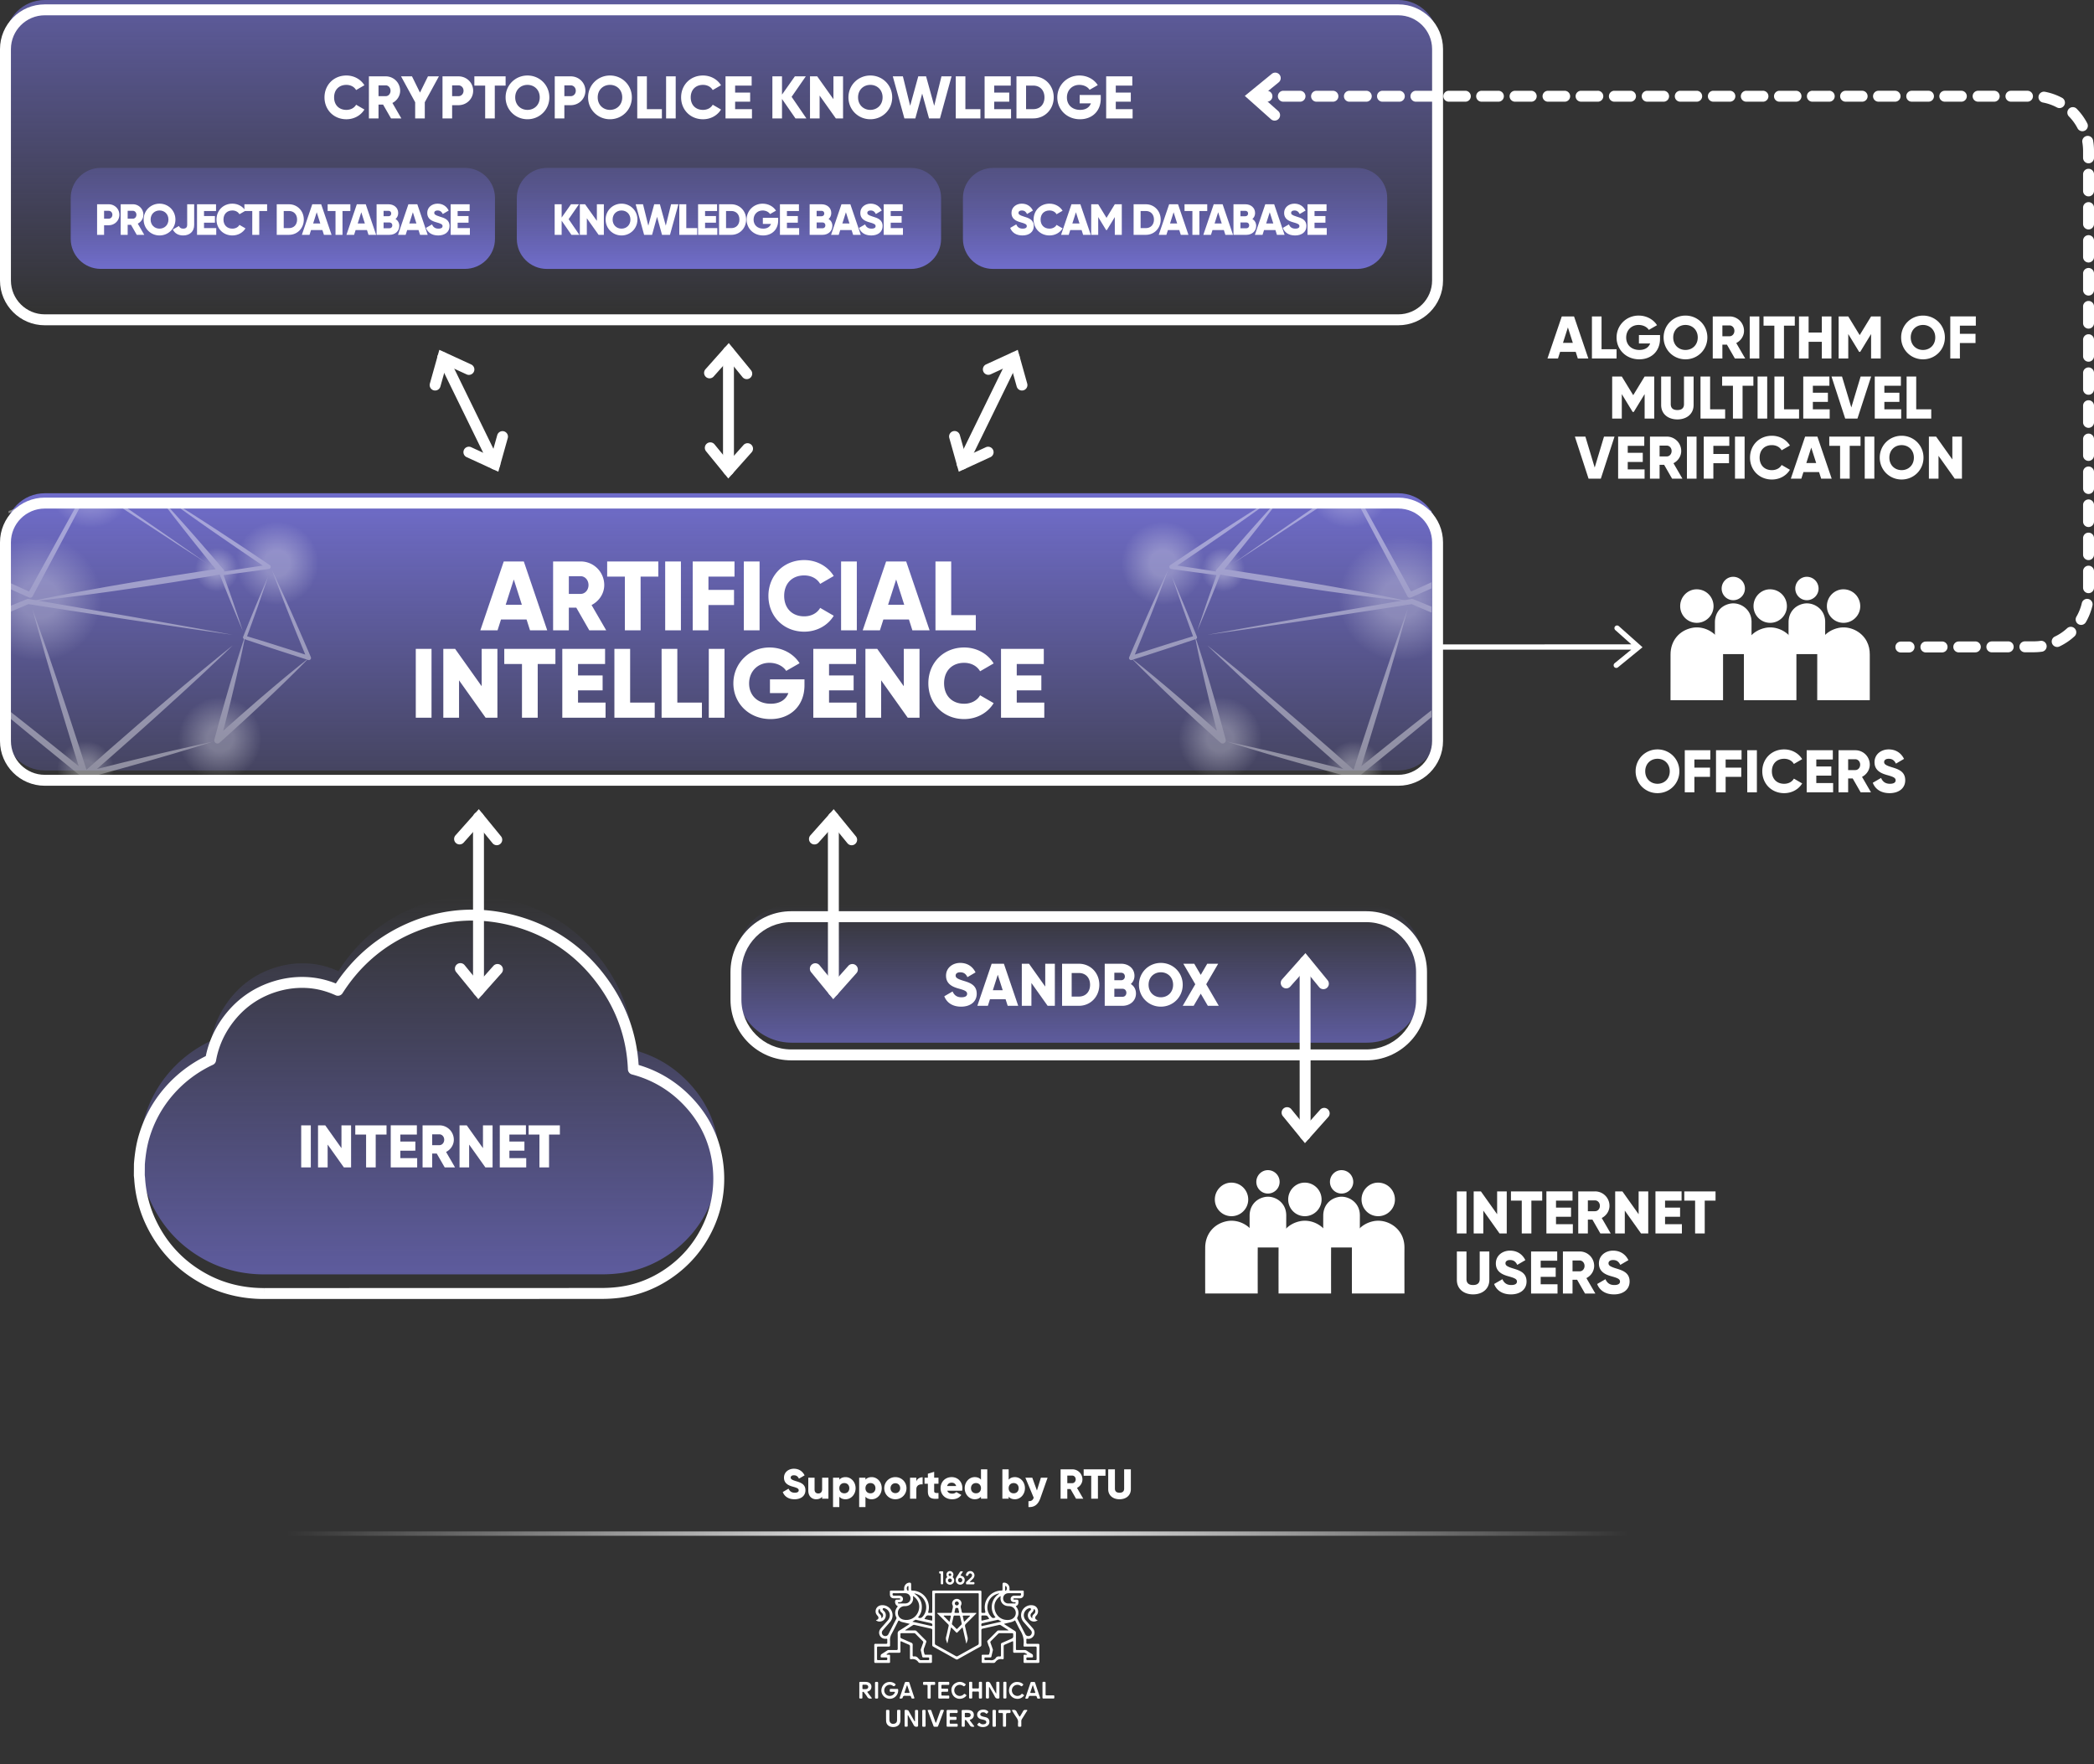 <svg xmlns="http://www.w3.org/2000/svg" xmlns:xlink="http://www.w3.org/1999/xlink" width="791.804" height="667.067" viewBox="76.02 0 791.804 667.067"><rect x="76.02" y="0" width="791.804" height="667.067" fill="#333333" stroke="none"/><path d="M372.011 564.17l2.189-1.269c.397.92 1.079 1.537 2.332 1.537 1.205 0 1.507-.475 1.507-.902 0-.683-.635-.953-2.3-1.412-1.65-.46-3.269-1.254-3.269-3.379 0-2.142 1.809-3.378 3.728-3.378 1.824 0 3.252.871 4.062 2.506l-2.141 1.253c-.381-.794-.904-1.285-1.919-1.285-.793 0-1.19.397-1.19.842 0 .507.27.855 1.999 1.38 1.682.507 3.571 1.095 3.571 3.441 0 2.142-1.714 3.411-4.125 3.411-2.334-.001-3.826-1.112-4.444-2.745zm17.259-5.411v7.934h-2.379v-.748c-.428.588-1.221.969-2.269.969-1.603 0-2.966-1.143-2.966-3.284v-4.87h2.38v4.521c0 .983.619 1.443 1.38 1.443.873 0 1.476-.508 1.476-1.635v-4.33h2.378zm10.279 3.967c0 2.363-1.712 4.188-3.792 4.188-1.062 0-1.839-.363-2.362-.967v3.918h-2.38V558.76h2.38v.745c.524-.602 1.3-.965 2.362-.965 2.079-.002 3.792 1.822 3.792 4.186zm-2.38 0c0-1.189-.793-1.936-1.888-1.936-1.094 0-1.887.746-1.887 1.936 0 1.188.793 1.937 1.887 1.937 1.094 0 1.888-.746 1.888-1.937zm12.263 0c0 2.363-1.714 4.188-3.793 4.188-1.063 0-1.839-.363-2.362-.967v3.918h-2.38V558.76h2.38v.745c.522-.602 1.299-.965 2.362-.965 2.079-.002 3.793 1.822 3.793 4.186zm-2.381 0c0-1.189-.793-1.936-1.887-1.936-1.095 0-1.887.746-1.887 1.936 0 1.188.792 1.937 1.887 1.937 1.094 0 1.887-.746 1.887-1.937zm3.331 0c0-2.364 1.872-4.188 4.204-4.188s4.204 1.824 4.204 4.188c0 2.363-1.872 4.188-4.204 4.188s-4.204-1.825-4.204-4.188zm6.028 0c0-1.126-.793-1.872-1.825-1.872-1.031 0-1.824.746-1.824 1.872 0 1.125.793 1.873 1.824 1.873 1.032 0 1.825-.748 1.825-1.873zm8.486-4.123v2.694c-.983-.158-2.378.238-2.378 1.81v3.586h-2.38v-7.934h2.38v1.413c.315-1.062 1.379-1.569 2.378-1.569zm4.363 2.442v2.806c0 .684.586.746 1.633.684v2.158c-3.108.314-4.013-.619-4.013-2.842v-2.806h-1.268v-2.286h1.268v-1.506l2.38-.714v2.22h1.634v2.286h-1.634zm6.852 3.743c.65 0 1.206-.253 1.523-.602l1.902 1.095c-.777 1.078-1.95 1.633-3.458 1.633-2.713 0-4.394-1.824-4.394-4.188s1.712-4.188 4.22-4.188c2.316 0 4.029 1.794 4.029 4.188 0 .333-.031.65-.094.951h-5.634c.304.825 1.034 1.111 1.906 1.111zm1.46-2.887c-.254-.919-.969-1.252-1.683-1.252-.903 0-1.507.442-1.729 1.252h3.412zm11.77-6.313v11.104h-2.379v-.748c-.525.604-1.302.969-2.364.969-2.078 0-3.791-1.826-3.791-4.188 0-2.364 1.713-4.188 3.791-4.188 1.063 0 1.84.365 2.364.965v-3.916h2.379v.002zm-2.379 7.138c0-1.189-.794-1.936-1.889-1.936s-1.888.746-1.888 1.936c0 1.188.793 1.937 1.888 1.937s1.889-.746 1.889-1.937zm16.624 0c0 2.363-1.715 4.188-3.792 4.188-1.064 0-1.841-.363-2.364-.967v.746h-2.381v-11.104h2.381v3.916c.523-.602 1.3-.965 2.364-.965 2.077-.002 3.792 1.822 3.792 4.186zm-2.381 0c0-1.189-.792-1.936-1.887-1.936s-1.888.746-1.888 1.936c0 1.188.793 1.937 1.888 1.937s1.887-.746 1.887-1.937zm10.944-3.967l-2.713 7.695c-.889 2.522-2.301 3.521-4.521 3.41v-2.22c1.111 0 1.635-.351 1.984-1.317l-3.156-7.568h2.616l1.761 4.854 1.491-4.854h2.538zm8.662 4.284h-1.206v3.649h-2.538v-11.104h4.443a3.798 3.798 0 0 1 3.807 3.807c0 1.366-.824 2.604-2.046 3.222l2.363 4.078h-2.729l-2.094-3.652zm-1.207-2.22h1.905c.697 0 1.269-.62 1.269-1.43 0-.808-.571-1.426-1.269-1.426h-1.905v2.856zm14.437-2.792h-2.856v8.662h-2.538v-8.662h-2.856v-2.442h8.251v2.442zm1.029 5.076v-7.519h2.538v7.296c0 .842.396 1.555 1.745 1.555 1.348 0 1.745-.713 1.745-1.555v-7.296h2.537v7.519c0 2.381-1.841 3.809-4.282 3.809-2.443-.002-4.283-1.43-4.283-3.809z" fill="#FFF"/><g fill="#FFF"><path d="M468.414 612.627c-.908.762-2.241.67-3.067-.169a2.336 2.336 0 0 1-.091-3.18c.102-.116.216-.226.337-.318.236-.186.363-.415.205-.694-.162-.28-.431-.212-.679-.139-1.264.363-2.119 1.694-1.941 2.999.085.622.349 1.149.764 1.612.894 1.012 1.798 2.016 2.671 3.044.854 1.008.78 2.404-.146 3.274-.532.502-1.173.726-1.897.614-.349-.055-.466.055-.455.387.013.338.019.676-.002 1.013-.021.374.108.519.504.512 1.295-.021 2.59.006 3.882-.015.394-.006.543.099.539.518a376.747 376.747 0 0 0 0 6.199c.001.394-.138.518-.516.517a344.04 344.04 0 0 0-4.977-.002c-.367.003-.495-.137-.484-.497a53.54 53.54 0 0 0 .002-2.195c-.004-.307.124-.434.427-.418.239.014.479 0 .718-.004.069-.003.151-.003.184-.076.036-.082-.03-.128-.089-.166-.386-.249-.738-.521-1.258-.504-1.123.038-2.251-.01-3.375.022-.447.012-.548-.161-.541-.563.018-1.111.01-2.222.004-3.332-.002-.518-.054-.547-.531-.336-.876.381-1.743.783-2.628 1.147-.346.14-.444.342-.439.7.019 1.419-.005 2.839.016 4.258.005.406-.092.636-.534.554-1.125-.205-1.989.194-2.641 1.11-.171.239-.415.301-.702.299a171.083 171.083 0 0 0-3.924.003c-.411.006-.545-.148-.531-.546.021-.702.015-1.406.003-2.109-.005-.342.129-.472.475-.46.618.018 1.238-.007 1.856.009.317.009.518-.084.547-.426.002-.014.007-.025.011-.039.324-.885.295-1.74-.116-2.604-.258-.543-.401-1.14-.613-1.705-.092-.24-.063-.415.126-.603a402.39 402.39 0 0 0 3.571-3.585c.178-.178.369-.222.606-.222 1.206.007 2.414.003 3.626.003.025-.201-.131-.22-.225-.28-.859-.559-1.73-1.104-2.589-1.665a.906.906 0 0 0-.754-.126c-2.041.47-4.082.94-6.131 1.383-.403.087-.509.267-.506.656.018 1.813 0 3.628.015 5.441.003.352-.1.561-.418.734-2.842 1.57-5.678 3.151-8.508 4.741-.265.149-.472.154-.738.004a1486.629 1486.629 0 0 0-8.546-4.764c-.287-.159-.386-.347-.384-.668.014-1.841-.003-3.684.014-5.525.004-.383-.128-.536-.501-.618-2.046-.444-4.087-.915-6.128-1.38-.242-.055-.46-.072-.685.073-.92.6-1.846 1.186-2.77 1.776-.055.034-.101.087-.162.139.155.128.314.075.458.076 1.055.006 2.109.011 3.163-.003.287-.004.503.071.71.281a282.016 282.016 0 0 0 3.454 3.464c.238.234.279.439.164.743-.254.656-.44 1.338-.716 1.984a2.574 2.574 0 0 0-.097 1.838c.291.964.03.863 1.123.873.479.004.957.012 1.435-.002.303-.01.438.104.434.412-.009.76-.011 1.519-.005 2.278.002.31-.142.419-.44.419a507.41 507.41 0 0 0-4.092-.002c-.225 0-.425-.052-.557-.237-.686-.976-1.605-1.374-2.787-1.17-.362.063-.447-.139-.443-.467.012-1.464-.004-2.928.011-4.39.003-.324-.09-.507-.403-.637a85.593 85.593 0 0 1-2.742-1.204c-.343-.157-.457-.06-.455.295.005 1.14-.013 2.277.006 3.418.006.405-.103.569-.546.557-1.166-.028-2.334.006-3.5-.017-.49-.011-.797.308-1.164.527-.05.029-.092.094-.049.137.042.045.12.072.183.075.267.011.534.014.802.011.23-.002.334.107.334.333-.001.816-.001 1.631.001 2.445 0 .275-.178.319-.394.321-.479.002-.957.004-1.434.004-1.21 0-2.419-.011-3.627.003-.38.005-.515-.128-.513-.52.016-2.066.017-4.133-.001-6.199-.003-.421.152-.52.542-.515 1.278.021 2.56-.009 3.839.018.438.01.575-.149.545-.559-.024-.351-.009-.704-.008-1.056 0-.251-.104-.337-.367-.31-1.13.111-1.997-.335-2.46-1.24-.456-.895-.313-1.898.417-2.737.875-1.01 1.771-1.998 2.645-3.01 1.188-1.377.874-3.407-.657-4.294a3.032 3.032 0 0 0-.537-.237c-.257-.087-.545-.173-.716.128-.174.303.001.52.238.72.752.64 1.049 1.455.802 2.418-.23.892-.819 1.468-1.716 1.681-.687.164-1.333.043-1.895-.391.005-.103.065-.109.119-.123.826-.216 1.059-.938.481-1.562-.414-.449-.726-.929-.761-1.554-.073-1.266.776-2.284 2.052-2.462a3.816 3.816 0 0 1 3.894 1.963 3.812 3.812 0 0 1-.473 4.333c-.919 1.061-1.858 2.109-2.774 3.177-.401.467-.445 1.039-.164 1.53.266.467.765.707 1.322.632.454-.06.774-.313.98-.714.997-1.938 1.987-3.879 2.988-5.815.101-.194.085-.357-.009-.552-.665-1.385-.539-2.698.4-3.918.167-.217.19-.311-.091-.454-.637-.323-.967-1.409-.653-2.031.099-.194.271-.276.483-.278.281-.002.563.004.843-.009.201-.008.491.055.5-.239.01-.309-.284-.247-.482-.249-.632-.009-1.267 0-1.898-.007-.964-.009-1.511-.562-1.518-1.526-.002-.312.02-.62-.003-.93-.029-.377.141-.485.496-.481 1.434.012 2.867.005 4.301.003.634 0 .634 0 .592-.611-.085-1.264.802-2.326 1.986-2.376.466-.019.643.137.654.612.01.577.002 1.152.004 1.729.001.625.002.625.617.654 3.001.137 5.423 2.214 5.985 5.133a6.1 6.1 0 0 1-.127 2.88c-.094.327 0 .432.324.429 1.427-.016 1.174.15 1.183-1.136.015-2.25.014-4.499-.003-6.749-.003-.423.125-.562.548-.562 5.835.012 11.671.012 17.506 0 .432 0 .547.152.543.567-.017 2.418-.009 4.837-.007 7.255 0 .615.005.617.602.622.975.009.975.009.789-.926-.759-3.804 2.057-7.339 5.982-7.516.608-.027.608-.027.612-.618.001-.591-.008-1.182.005-1.771.009-.474.186-.626.657-.605 1.235.055 2.146 1.184 1.956 2.504-.065.449.099.49.454.487 1.477-.011 2.953.007 4.429-.011.398-.005.566.123.532.533-.026.335.004.673-.009 1.011-.029.816-.579 1.372-1.394 1.393-.688.017-1.379.003-2.066.01-.193 0-.448-.028-.438.257.007.242.242.229.424.233.295.006.591.004.886.007.377.004.563.193.579.571.034.762-.008 1.47-.858 1.832-.244.103-.011.262.067.357.581.742.845 1.579.788 2.519a3.227 3.227 0 0 1-.385 1.368.61.61 0 0 0-.005.632c.989 1.91 1.966 3.824 2.949 5.739.262.509.674.784 1.257.759.528-.022.908-.289 1.122-.764.236-.528.126-1.019-.248-1.448-.925-1.06-1.861-2.108-2.777-3.176a3.811 3.811 0 0 1-.313-4.518c.871-1.38 2.543-2.062 4.099-1.672 1.62.406 2.27 2.371 1.205 3.662-.09.109-.19.206-.28.314-.518.606-.295 1.318.477 1.524.046.015.097.032.198.062zm-22.308-.46v-9.153c0-.563-.011-.573-.559-.573-5.146-.004-10.292-.004-15.438 0-.56 0-.572.01-.573.56-.001 6.117.001 12.231-.007 18.348 0 .344.12.527.416.69a827.17 827.17 0 0 1 7.481 4.16c.301.167.524.146.81-.017a962.992 962.992 0 0 1 7.411-4.113c.344-.189.468-.403.467-.791-.014-3.037-.008-6.074-.008-9.111zm-26.068 1.858c-.738-.174-1.349-.314-1.96-.463-.64-.159-1.315-.233-1.861-.637-.354-.262-.482-.125-.645.198-.789 1.569-1.562 3.147-2.406 4.685-.442.807-.668 1.614-.597 2.528.044.571-.015 1.152.016 1.729.022.43-.144.557-.562.55-1.306-.021-2.613-.002-3.92-.013-.32-.003-.459.108-.457.439.009 1.418.005 2.837.003 4.258 0 .273.059.451.396.446 1.026-.013 2.052-.016 3.078 0 .407.007.402-.237.406-.523.004-.299-.027-.522-.423-.505-.561.023-1.124.007-1.686.002-.121-.002-.255.021-.342-.108-.161-.244-.028-.94.224-1.104.755-.489 1.516-.968 2.27-1.456.177-.115.365-.132.564-.132.927.002 1.856-.016 2.782.007.415.012.565-.109.56-.547-.021-1.896.016-3.793-.022-5.69-.011-.554.171-.857.635-1.136 1.158-.692 2.281-1.44 3.417-2.168.14-.089.275-.185.53-.36zm35.692-.027l-.003.113c.148.101.299.203.45.3 1.194.766 2.388 1.536 3.593 2.287.295.183.415.392.411.745-.016 1.952-.007 3.906-.007 5.858 0 .614.004.616.601.618.855.002 1.715.012 2.569-.005a1.56 1.56 0 0 1 .948.273c.604.409 1.211.819 1.85 1.175.415.23.508.538.479.967-.019.28-.109.403-.403.395-.548-.014-1.097.019-1.644-.007-.401-.021-.464.181-.463.511.002.326.056.529.458.521a69.121 69.121 0 0 1 2.951.002c.383.009.482-.152.479-.499-.012-1.378-.012-2.755.002-4.133.003-.373-.112-.526-.509-.52-1.151.021-2.305.012-3.457.005-1.075-.007-1.047.128-.95-.965.165-1.84-.268-3.473-1.22-5.038-.692-1.138-1.231-2.368-1.843-3.553-.082-.161-.143-.426-.417-.226-.624.454-1.364.575-2.087.748-.595.144-1.191.286-1.788.428zm-5.687 13.744v.002c.113 0 .229-.016.338.002.943.155 1.703-.127 2.25-.93.299-.438.73-.497 1.221-.479.661.024.665.002.665-.642.001-1.295.01-2.588-.006-3.881-.001-.313.106-.479.396-.603 1.034-.438 2.061-.898 3.089-1.353 1.187-.526 1.179-.526 1.152-1.84-.007-.333-.104-.483-.459-.479-1.561.012-3.122.007-4.682.003a.69.69 0 0 0-.527.214c-.928.939-1.858 1.879-2.797 2.808-.188.185-.223.356-.132.602.287.776.559 1.561.834 2.343.059.173.114.34.066.533-.19.778-.375 1.558-.547 2.34-.055.251-.177.347-.434.344-.604-.011-1.209.015-1.813-.007-.384-.013-.395.213-.388.488.008.268-.045.555.383.538.463-.017.928-.003 1.391-.003zm-30.758-10.197c-.787 0-1.574.007-2.361-.002-.309-.005-.436.121-.423.424.011.281.021.565-.005.844-.035.391.109.606.485.764 1.207.502 2.386 1.067 3.596 1.559.44.182.571.424.561.884-.03 1.277 0 2.559-.017 3.838-.004.367.137.537.493.484.698-.105 1.218.161 1.634.706.144.189.336.338.5.512.125.134.27.187.45.187.928-.005 1.855-.014 2.783.003.419.009.383-.256.393-.531.011-.304-.029-.516-.422-.496-.547.025-1.097-.013-1.644.012-.354.017-.531-.089-.602-.46-.133-.705-.308-1.4-.485-2.096a1.12 1.12 0 0 1 .046-.696c.273-.752.528-1.512.809-2.262.1-.27.079-.463-.138-.675a202.786 202.786 0 0 1-2.739-2.748c-.184-.188-.384-.254-.639-.253-.758.007-1.517.002-2.275.002zm32.756-10.19c-.037 2.759 1.819 4.898 4.308 5.165 1.008.109 2.007.016 2.843-.659.831-.671 1.136-1.813.783-2.823-.374-1.064-1.325-1.704-2.547-1.718-1.993-.022-3.268-1.432-3.066-3.386.013-.114.122-.271-.021-.345-.122-.063-.23.075-.326.148-1.279.974-1.927 2.272-1.974 3.618zm-28.433.147c-.018-1.413-.656-2.743-1.956-3.746-.105-.08-.219-.237-.359-.162-.126.072-.023.232-.01.351.109 1.015-.165 1.896-.917 2.601-.643.602-1.421.782-2.289.784-1.312.002-2.384.971-2.526 2.209-.156 1.339.617 2.486 1.915 2.842 3.077.839 6.096-1.449 6.142-4.879zm-7.424-5.067c-.746 0-1.489.014-2.232-.007-.376-.011-.457.163-.427.488.03.319.21.436.506.436.618-.002 1.235 0 1.853.002.969.001 1.567.471 1.576 1.252.006.58-.364 1.28-1.476 1.246-.161-.005-.419-.063-.409.221.008.251.24.233.421.235.758.004 1.516.009 2.274.004 1.185-.006 2.016-.788 2.031-1.901.015-1.124-.827-1.955-2.012-1.975-.702-.01-1.404-.001-2.105-.001zm43.311 0c-.745.001-1.489-.018-2.233.005-1.129.032-1.938.88-1.921 1.979.019 1.079.839 1.879 1.955 1.891.716.009 1.433.01 2.147-.007.227-.005.606.125.611-.239.005-.35-.367-.198-.574-.215-.674-.055-1.093-.335-1.247-.878-.238-.846.371-1.599 1.322-1.616.688-.012 1.377-.005 2.063-.003.389 0 .498-.219.504-.57.007-.374-.239-.347-.482-.347-.713-.002-1.429 0-2.145 0zm-37.741.06c.036.092.037.109.045.116.089.068.181.133.27.199 2.039 1.512 2.836 3.529 2.424 6.021-.152.918-.559 1.732-1.122 2.472-.068.091-.264.188-.072.344.278.224 1.015.196 1.283-.045 1.595-1.424 2.131-3.897 1.246-5.925-.769-1.766-2.131-2.805-4.074-3.182zm32.118.029c-.082.006-.151.003-.217.019-2.016.461-3.402 1.658-4.014 3.635-.613 1.976-.144 3.742 1.252 5.269.305.335.617.461 1.075.313.531-.169.543-.135.215-.582a5.908 5.908 0 0 1 1.377-8.359c.108-.078.259-.112.312-.295zm-32.849 10.686c.915.208 1.829.415 2.744.621 1.424.323 2.846.651 4.271.967.149.034.335.149.46-.048.213-.334-.024-.886-.418-.975-1.862-.422-3.724-.839-5.587-1.259-.152-.034-.299-.068-.445.028-.327.217-.668.409-1.025.666zm33.686-.022l-1.168-.673c-.092-.051-.189-.044-.287-.021-1.945.438-3.891.873-5.833 1.318-.299.068-.401.387-.302.837.078.351.333.182.506.144 1.657-.367 3.313-.748 4.97-1.124l2.114-.481zm-7.592-1.38c0 .237 0 .477.002.714 0 .191.082.296.287.249l2.42-.55c.214-.048.235-.14.116-.324-.673-1.037-.67-1.044-1.897-1.037-1.053.011-.919-.145-.928.948zm-19.78-.948c-.568-.151-1.092.063-1.397.741-.039.089-.115.161-.181.232-.217.229-.162.351.139.413.59.125 1.177.267 1.765.396.944.21.867.31.869-.709.002-1.073-.001-1.073-1.195-1.073zm39.061 1.069c-.186-.755.146-1.231.629-1.648.114-.099.217-.224.296-.354.339-.568.183-1.271-.335-1.564-.23.843-.23.843-.923 1.566-.573.598-.462 1.529.333 2zm-57.153-.032c.857-.395.933-1.489.194-2.087-.405-.326-.673-.707-.718-1.231-.007-.077.024-.19-.081-.216-.112-.025-.17.082-.229.155-.403.482-.366 1.206.128 1.683.478.461.924.917.706 1.696zm10.287-11.272c0-.249.01-.5-.003-.749-.012-.204-.116-.229-.276-.109-.468.347-.468 1.339 0 1.681.158.114.265.096.277-.111.012-.236.003-.475.002-.712zm37.211-.035c0-.31-.101-.581-.324-.796-.146-.141-.294-.166-.302.09-.019.477-.017.955-.004 1.434.007.24.137.258.297.109.239-.227.339-.512.333-.837zm-37.41 47.919c-.116.203-.078.36-.079.509-.003 1.153-.011 2.305.003 3.457.004.333-.124.465-.443.442-.125-.01-.254-.003-.379-.003-.234 0-.358-.088-.358-.349.007-1.883.003-3.768.006-5.65 0-.094-.006-.192.084-.268.262-.211 1.234-.043 1.404.254.69 1.208 1.374 2.419 2.062 3.626.073.128.125.28.269.371.156-.154.097-.332.098-.487.007-1.11.019-2.22-.002-3.332-.008-.429.19-.521.565-.509.349.01.631-.002.625.492a329.369 329.369 0 0 0-.001 5.353c.001.355-.117.479-.484.514-.594.055-.943-.142-1.226-.687-.589-1.136-1.257-2.226-1.895-3.334-.069-.118-.146-.235-.249-.399zm33.421-8.212c0-1.264-.005-2.528.005-3.792.002-.181-.103-.442.14-.522.293-.096.611-.094.911.01.143.052.119.209.119.334.002 1.841-.002 3.684.005 5.523.002.285-.101.374-.389.408-.646.075-1.051-.114-1.361-.736-.552-1.105-1.213-2.155-1.828-3.227-.076-.133-.159-.26-.253-.415-.161.144-.109.306-.109.444-.005 1.139-.025 2.276.006 3.414.014.473-.209.514-.588.52-.38.001-.601-.05-.593-.516.02-1.77.012-3.543.004-5.313-.002-.356.127-.477.492-.507.59-.052.943.13 1.227.682.582 1.137 1.247 2.232 1.88 3.342.071.132.152.258.229.388.035-.011.069-.025.103-.037zm-13.082 9.469c0-.9.014-1.8-.007-2.698-.007-.34.103-.487.452-.479.801.021 1.604-.043 2.401.048 1.228.14 1.895.997 1.705 2.195-.102.655-.499 1.081-1.102 1.33-.494.207-.497.208-.164.646.442.582.889 1.161 1.329 1.744.063.083.185.171.123.288-.058.113-.198.075-.308.091-.621.089-1.095-.063-1.438-.661-.336-.58-.783-1.097-1.18-1.643-.121-.166-.251-.323-.481-.244-.217.075-.15.279-.154.437-.008.561-.018 1.122-.001 1.687.014.463-.298.427-.599.425-.296-.002-.629.048-.579-.425v-.043c.003-.899.003-1.799.003-2.698zm2.007-.404c.236-.02.479-.018.709-.063.431-.089.665-.392.659-.803-.005-.396-.226-.675-.648-.762a3.422 3.422 0 0 0-.709-.066c-.951-.006-.841-.043-.841.835 0 .918-.094.836.83.859zm-27.611-10.732c.406 0 .814.005 1.222-.004.248-.003.34.103.357.351.126 1.742-1.222 3.274-2.989 3.38-1.745.107-3.277-1.247-3.355-2.963-.085-1.852 1.264-3.354 3.044-3.404a3.204 3.204 0 0 1 2.115.697c.256.197.286.348.045.604-.294.313-.483.452-.922.131-.944-.691-2.286-.348-2.9.654a2.105 2.105 0 0 0 .719 2.907c.986.588 2.293.251 2.866-.736.254-.436.204-.527-.291-.533-.392-.003-.786-.008-1.179 0-.378.009-.34-.266-.334-.496.005-.248-.094-.581.335-.59.424-.004.845.002 1.267.002zm-13.116.452c0-.912.007-1.826-.003-2.738-.004-.269.101-.388.366-.386.827.008 1.657-.052 2.482.048 1.285.15 1.987 1.159 1.66 2.362-.162.591-.558.956-1.114 1.171-.454.176-.456.178-.153.574.45.593.905 1.181 1.354 1.772.065.088.179.173.123.293-.056.124-.196.069-.302.085-.642.101-1.116-.082-1.461-.687-.319-.557-.749-1.051-1.129-1.573-.118-.162-.236-.331-.474-.269-.257.07-.167.296-.172.46a34.613 34.613 0 0 0-.002 1.643c.006.3-.098.451-.413.428a1.572 1.572 0 0 0-.336 0c-.334.03-.438-.125-.433-.448.017-.91.007-1.823.007-2.735zm1.18-1.231c0 .196-.002.392.001.588.001.142.056.253.216.256.475.004.955.074 1.42-.069.368-.113.546-.383.547-.759.002-.383-.19-.636-.554-.753-.257-.084-.523-.091-.791-.089-.945.007-.837-.073-.839.826zm14.352 11.014c0 .577.014 1.152-.002 1.729-.042 1.31-.783 2.151-2.068 2.388a3.618 3.618 0 0 1-1.505-.046c-1.082-.26-1.786-1.066-1.824-2.197-.043-1.262-.016-2.529-.025-3.793-.001-.27.114-.39.379-.376l.042-.002c.845-.041.85-.037.851.8 0 .983-.008 1.969.004 2.951.016 1.201.967 1.826 2.092 1.382.576-.228.782-.704.788-1.275.014-1.11.005-2.221.012-3.333.001-.188-.06-.449.197-.491.326-.057.677-.113.987.055.114.062.077.23.077.354.002.617 0 1.237 0 1.855l-.005-.001zm25.979-9.806c0-.887.012-1.771-.005-2.658-.009-.343.107-.498.458-.468.126.012.254.009.379.005.248-.007.352.109.349.359-.008.577.015 1.154-.006 1.729-.013.34.123.445.444.436.547-.018 1.097-.02 1.644.001.357.014.464-.131.452-.471-.021-.533.012-1.069-.01-1.603-.017-.356.132-.484.471-.456.125.012.252.005.378.007.228.002.33.118.328.342-.002 1.884-.002 3.77 0 5.653 0 .239-.123.303-.344.314-.828.053-.828.057-.828-.755-.002-.506-.009-1.011 0-1.519.005-.249-.094-.356-.347-.355-.604.006-1.209.007-1.812-.001-.271-.006-.378.105-.373.375.011.604-.011 1.21.006 1.813.011.319-.088.483-.429.442a.974.974 0 0 0-.253 0c-.376.046-.522-.092-.511-.49.026-.9.009-1.8.009-2.7zm-8.499 10.702c0-.898.01-1.797-.005-2.697-.007-.367.144-.493.5-.491 1.068.014 2.136.021 3.203 0 .495-.013.481.285.485.632.006.347-.054.553-.48.534-.702-.032-1.404.004-2.106-.012-.309-.009-.43.101-.427.413.014 1.229-.101 1.01.985 1.03.394.01.788.017 1.181 0 .436-.019.416.271.418.563 0 .303.032.609-.429.598-.576-.014-1.15.009-1.728-.003-.305-.007-.429.107-.427.418.012 1.223-.094 1.006.992 1.026.535.011 1.068.011 1.603 0 .276-.007.403.084.418.381.032.736.018.766-.716.766-.955 0-1.91.002-2.865 0-.582-.004-.6-.021-.602-.586-.002-.857-.002-1.714 0-2.572zm-3.146-10.683c0-.898.01-1.799-.005-2.697-.005-.309.112-.429.416-.427 1.109.007 2.218.012 3.328 0 .511-.007.397.349.41.641.015.287.001.524-.406.511-.715-.021-1.433.005-2.148-.009-.307-.007-.425.1-.419.412.021 1.221-.131 1.011.979 1.033.393.007.786.014 1.179 0 .293-.011.412.116.391.401a2.663 2.663 0 0 0 0 .379c.018.271-.112.379-.376.376-.575-.005-1.152.014-1.728-.002-.32-.007-.453.101-.446.438.022 1.156-.125.987.973 1.003.535.007 1.068.017 1.602-.002.45-.018.403.28.4.563-.002.278.058.577-.394.57-1.124-.016-2.247-.01-3.371-.002-.295.004-.39-.126-.386-.406.009-.928.003-1.857.001-2.782zm35.758-3.075c.861.014.709-.112.982.704.572 1.704 1.127 3.415 1.706 5.118.125.369.023.474-.344.475-.634 0-.651.018-.846-.616-.099-.324-.265-.449-.604-.436-.616.021-1.236.022-1.853-.002-.362-.015-.528.13-.631.467-.17.563-.5.721-1.075.572-.311-.079-.16-.273-.107-.429.546-1.625 1.098-3.249 1.646-4.871.027-.081.053-.161.082-.239.315-.868.127-.727 1.044-.743zm.041 1.3l-.128.002c-.288.857-.58 1.718-.865 2.577-.062.183.039.27.208.273.478.005.953.005 1.429 0 .166-.002.27-.08.206-.271l-.85-2.581zm-47.652 3.932c-.141 0-.283.018-.42-.002-.622-.087-1.097.021-1.212.766-.038.247-.963.393-1.107.196-.065-.091-.019-.193.011-.283.635-1.876 1.271-3.749 1.907-5.623.014-.041.019-.092.047-.118.395-.365.877-.11 1.316-.176.223-.03.32.114.384.31.61 1.853 1.22 3.706 1.84 5.556.107.316-.018.395-.309.406-.676.026-.693.041-.889-.601-.097-.323-.255-.463-.6-.434-.319.025-.645.003-.968.003zm.1-3.95l-.12-.002c-.291.869-.586 1.74-.873 2.613-.079.237.105.247.266.249.436.005.872-.005 1.307.005.285.006.343-.121.257-.367-.115-.333-.221-.669-.332-1.002-.166-.497-.336-.996-.505-1.496zm10.794 15.648c-.873-.007-.723.051-1.006-.702-.65-1.722-1.293-3.446-1.936-5.17-.174-.47-.158-.494.353-.492.975.004.77-.089 1.083.76.455 1.24.891 2.485 1.336 3.729.043.116.056.301.181.31.172.012.175-.189.219-.311.484-1.334.96-2.672 1.446-4.004.064-.176.066-.425.311-.459.333-.048.683-.088 1.001.021.201.066.056.27.007.402-.583 1.568-1.169 3.133-1.755 4.697-.058.157-.116.317-.178.475-.323.821-.151.733-1.062.744zm17.969-6.475c.621-.005 1.197.123 1.682.545.239.209.284.403.017.62a1.37 1.37 0 0 0-.208.209c-.174.218-.313.237-.536.017-.417-.415-.952-.447-1.494-.321-.347.082-.568.313-.595.68-.023.344.188.547.475.675.516.232 1.079.306 1.62.458.667.188 1.168.559 1.312 1.275.155.784-.049 1.452-.71 1.938-.946.695-2.645.648-3.571-.079-.275-.219-.363-.409-.044-.654a1.67 1.67 0 0 0 .268-.27c.175-.21.314-.192.515-.002.531.504 1.171.564 1.844.346.314-.102.537-.303.565-.661.027-.381-.18-.608-.499-.75-.581-.258-1.227-.301-1.819-.521-1.093-.408-1.485-1.667-.818-2.626.389-.568 1.106-.882 1.996-.879zm12.652-10.465c1.025-.005 1.689.255 2.279.729.231.184.233.333.024.546-.438.446-.428.454-.941.132a2.084 2.084 0 0 0-2.762.481 2.109 2.109 0 0 0 .22 2.834c.776.729 1.997.746 2.809.049.13-.11.219-.372.422-.279.249.114.481.293.679.486.135.135-.044.256-.131.349-.917.965-2.032 1.269-3.305.899-1.195-.347-2.089-1.458-2.206-2.671-.187-1.95 1.25-3.562 2.912-3.555zm-24.701 2.883c.027-.991.6-1.986 1.78-2.563 1.161-.563 2.292-.427 3.333.347.159.118.429.226.189.524-.393.488-.533.554-.854.328-.967-.685-2.199-.54-2.907.344-.691.86-.601 2.11.21 2.864a2.057 2.057 0 0 0 2.887-.062c.29-.296.449-.134.668.023.493.358.497.378.062.798a3.182 3.182 0 0 1-3.442.637c-1.17-.493-1.919-1.632-1.926-3.24zm25.176 12.651c.154-.806-.146-1.467-.602-2.116-.549-.782-1.033-1.605-1.542-2.415-.23-.365-.199-.37.236-.427.7-.091 1.165.118 1.457.798.227.526.58.994.862 1.496.162.289.28.306.449.005.326-.575.698-1.124.996-1.711.228-.451.524-.666 1.028-.581.201.036.48-.098.595.089.119.201-.131.372-.234.541-.558.911-1.118 1.819-1.697 2.716-.207.319-.316.639-.299 1.025.022.532-.004 1.067.008 1.602.006.271-.11.388-.374.381a.791.791 0 0 0-.084.002c-.783.029-.801.014-.801-.771.002-.21.002-.422.002-.634zm-5.695-1.202c0-.717-.007-1.435.003-2.152.004-.319-.121-.464-.449-.443-.282.015-.565-.014-.844.007-.302.017-.386-.125-.397-.398-.031-.721-.002-.76.728-.76 1.095 0 2.192-.002 3.289.002.528.001.536.035.562.593.015.399-.083.577-.533.568-1.177-.021-1.177.002-1.177 1.168 0 1.153.002 2.306-.002 3.459-.002.521-.036.55-.599.55-.545 0-.575-.027-.577-.568-.003-.675 0-1.35 0-2.022l-.004-.004zm-27.892-14.369c.604 0 1.209.014 1.813-.005.523-.018.433.338.453.657.021.349-.077.533-.467.495-.265-.025-.535.013-.801-.007-.335-.025-.441.123-.439.442.009 1.393.005 2.784 0 4.177-.001.183.083.438-.168.51-.297.086-.62.102-.908-.028-.142-.063-.087-.253-.087-.388-.003-1.393-.018-2.784.006-4.175.007-.434-.139-.591-.558-.538a2.196 2.196 0 0 1-.506 0c-.199-.019-.477.106-.577-.117-.12-.269-.087-.586-.016-.871.044-.178.252-.149.402-.15.615-.006 1.234-.002 1.853-.002zm42.847 3.142c-.002-.871-.004-1.742 0-2.615 0-.527.02-.543.589-.541.543 0 .579.029.579.568.003 1.293 0 2.586.002 3.879 0 .679.001.68.66.68.745.002 1.49.011 2.234-.003.311-.005.447.107.414.418a1.221 1.221 0 0 0 0 .296c.052.374-.115.485-.479.479a116.237 116.237 0 0 0-3.543 0c-.345.004-.471-.11-.464-.461.02-.899.008-1.798.008-2.7z"/><path d="M435.197 594.074c1.011-.008 1.651 1.061 1.172 1.981-.107.203-.127.317.053.497.48.479.552 1.235.214 1.826a1.646 1.646 0 0 1-1.763.784c-.704-.156-1.205-.704-1.27-1.396-.045-.47.045-.907.414-1.227.196-.169.176-.276.057-.487-.493-.873.139-1.972 1.123-1.978zm.757 3.493a.738.738 0 0 0-1.474.027c.002.417.343.731.771.712a.72.72 0 0 0 .703-.739zm-.716-1.631c.29-.034.468-.189.472-.485.002-.321-.194-.497-.502-.492-.287.007-.479.189-.479.48 0 .309.195.475.509.497zm7.416 2.231c.528.103.961.055 1.387.057.309.001.452.089.456.434.005.356-.163.429-.459.427-.717-.009-1.435.002-2.15-.007-.198-.003-.477.086-.549-.18-.075-.276-.107-.585.15-.824.495-.456.987-.919 1.479-1.381.194-.183.393-.363.513-.609.218-.444.08-.917-.312-1.077-.415-.17-.808.037-.981.517-.111.31-.389.438-.728.314-.313-.116-.187-.377-.133-.572.174-.641.602-1.05 1.254-1.164.647-.113 1.208.092 1.594.633.406.569.429 1.186.076 1.785-.273.467-.693.81-1.08 1.175-.15.137-.302.273-.517.472zm-3.017-4.005c.141.021.343-.082.424.067.082.152-.093.277-.172.403-.184.299-.378.591-.57.883-.116.177-.094.259.131.313 1.045.249 1.545 1.07 1.282 2.078-.239.924-1.126 1.462-2.038 1.24-.939-.229-1.482-1.183-1.236-2.166.07-.276.196-.524.35-.76.361-.554.732-1.101 1.077-1.664.179-.289.381-.482.752-.394zm-1.333 3.323c.007.492.344.835.807.825a.803.803 0 0 0 .791-.81c.003-.479-.388-.873-.844-.855-.443.019-.762.372-.754.84zm-13.554 52.21c0-.869.013-1.74-.006-2.608-.009-.372.095-.533.494-.527.778.008.778-.011.778.78 0 1.697-.011 3.394.007 5.092.003.396-.14.536-.512.502a1.18 1.18 0 0 0-.252 0c-.37.032-.528-.104-.518-.504.026-.911.009-1.823.009-2.735zm27.838.066c0 .887-.019 1.77.009 2.654.015.42-.15.561-.538.52a.828.828 0 0 0-.211 0c-.395.042-.538-.113-.533-.526.019-1.768.021-3.539-.001-5.307-.006-.442.155-.586.563-.536.082.008.167.008.253.001.339-.034.473.104.466.456-.02.912-.008 1.826-.008 2.738zm-45.7-10.679c0-.885.014-1.769-.006-2.653-.012-.463.257-.477.598-.479.346-.004.594.023.59.483a312.626 312.626 0 0 0 0 5.392c.003.444-.251.456-.574.451-.319-.007-.625.032-.613-.456.02-.913.005-1.826.005-2.738zm49.688-.004c0 .898-.01 1.799.006 2.693.005.355-.109.495-.485.485-.695-.021-.697 0-.697-.695 0-1.697 0-3.396.002-5.092 0-.19-.048-.443.198-.5.281-.064.592-.101.862.034.151.073.112.273.112.425.002.882.002 1.767.002 2.65zm-23.911-42.433c0 .674-.01 1.349.005 2.023.009.323-.146.412-.436.415-.295.002-.479-.06-.475-.418.014-1.039.001-2.081.003-3.119 0-.292.025-.554-.41-.57-.314-.012-.166-.326-.19-.511-.022-.175.043-.306.253-.304h.969c.264-.004.278.181.279.375.002.703.002 1.405.002 2.109zm8.724 24.766c-.146-.638-.295-1.272-.443-1.908-.28-1.233-.562-2.466-.846-3.699-.03-.128-.008-.314-.162-.357-.13-.034-.205.125-.292.21-.509.504-1.022 1.005-1.515 1.525-.222.236-.376.262-.609.012-.489-.523-1.004-1.022-1.517-1.524-.093-.095-.175-.275-.327-.214-.11.041-.106.215-.134.338a8360.66 8360.66 0 0 1-1.22 5.343.672.672 0 0 1-.121.275c-.226-.807-.68-1.537-.432-2.453.367-1.356.631-2.739.959-4.104.066-.283.01-.471-.194-.673a664.316 664.316 0 0 1-3.84-3.853c-.103-.104-.307-.197-.25-.355.062-.169.274-.091.419-.091a323.3 323.3 0 0 1 4.513.002c.359.003.537-.114.594-.477.06-.39.157-.772.26-1.151.127-.481.178-.919-.058-1.416-.32-.678-.009-1.494.614-1.935a1.814 1.814 0 0 1 2.162.068c.591.479.823 1.294.486 1.974-.181.362-.178.686-.084 1.051.118.461.244.926.317 1.397.06.391.256.493.627.49 1.448-.018 2.897-.007 4.346-.007.111 0 .224-.002.336.003.082.004.182-.016.226.079.045.097-.042.151-.095.21-.107.112-.217.222-.326.331-1.161 1.165-2.313 2.34-3.491 3.486-.338.329-.456.625-.331 1.104.319 1.222.55 2.468.867 3.693.154.598.165 1.152-.058 1.727-.114.294-.189.603-.283.905a1.66 1.66 0 0 0-.098-.006zm-3.556-10.526c-.237 0-.479.018-.716-.003-.348-.03-.498.123-.566.458-.165.811-.358 1.615-.548 2.422-.056.233-.049.429.144.613.483.468.96.946 1.426 1.435.194.205.333.174.514-.016.448-.466.902-.926 1.367-1.371.211-.2.255-.407.188-.679-.144-.572-.255-1.152-.398-1.725-.339-1.335-.011-1.107-1.411-1.134zm3.635.002c-.364 0-.729.002-1.094 0-.237-.002-.333.104-.278.344.134.575.263 1.149.393 1.724.059.256.173.249.339.083.611-.616 1.228-1.231 1.841-1.85.056-.057.146-.116.111-.207-.045-.11-.165-.09-.26-.092a61.485 61.485 0 0 0-1.052-.002zm-7.274 0c-.366 0-.729-.002-1.094.002-.082 0-.18-.014-.227.075-.052.096.034.153.09.21.623.629 1.248 1.254 1.871 1.879.203.203.279.08.326-.123.128-.561.253-1.122.384-1.681.062-.263-.041-.369-.299-.365-.35.005-.7.003-1.051.003zm3.637-1.012c.153 0 .31-.01.461.004.35.028.453-.118.364-.449a12.97 12.97 0 0 1-.244-1.067c-.054-.293-.209-.341-.493-.369-.483-.046-.7.126-.739.591-.011.126-.053.246-.08.37-.217 1.006-.327.917.731.92zm-.018-4.32a.755.755 0 0 0-.747.753c.004.406.351.74.766.734a.752.752 0 0 0 .747-.751.757.757 0 0 0-.766-.736z"/></g><radialGradient id="a" cx="-847.05" cy="62.172" r="161.229" gradientTransform="matrix(1.574 0 0 -1 1771.42 642.067)" gradientUnits="userSpaceOnUse"><stop offset="0" stop-color="#fff"/><stop offset="1" stop-color="#fff" stop-opacity="0"/></radialGradient><path fill="url(#a)" d="M78.843 579.068h717.962v1.655H78.843z"/><linearGradient id="b" gradientUnits="userSpaceOnUse" x1="4149.326" y1="-2976.585" x2="4292.424" y2="-2976.585" gradientTransform="matrix(0 1 1 0 3215.035 -3810.539)"><stop offset="0" stop-color="#706dcb" stop-opacity="0"/><stop offset="1" stop-color="#706dcb" stop-opacity=".7"/></linearGradient><path fill="url(#b)" d="M176.074 481.885h-.024c-7.931 0-15.301-1.744-21.906-5.188-8.996-4.699-15.854-11.66-20.385-20.707-2.767-5.535-4.369-11.453-4.745-17.582l-.116-1.203.028-4.344c.222-2.631.609-6.082 1.573-9.572 1.875-6.783 5.196-12.902 9.86-18.195 4.006-4.549 8.854-8.271 14.415-11.051.371-.184.73-.354 1.085-.514.888-5.105 2.873-9.861 5.894-14.176 4.802-6.84 11.244-11.465 19.183-13.746 4.978-1.436 10.005-1.734 14.886-.916 2.752.473 5.447 1.313 8.166 2.541 7.141-11.229 16.876-19.346 29.018-24.207 12.255-4.908 25.271-5.561 38.249-1.92 13.635 3.811 24.761 11.609 33.083 23.178 7.104 9.879 10.913 20.877 11.372 32.773 8.032 2.1 14.988 6.225 20.72 12.293 6.813 7.213 10.667 15.863 11.433 25.709.605 7.707-.793 15.141-4.143 22.092-3.388 7.043-8.394 12.852-14.886 17.262-5.601 3.805-11.729 6.158-18.263 7.012a52.627 52.627 0 0 1-6.879.436c-26.589.02-53.17.023-79.765.023l-47.853.002z"/><path fill="#FFF" d="M175.873 491.182h-.017c-8.267 0-15.96-1.826-22.865-5.426-9.392-4.906-16.551-12.178-21.28-21.615a47.308 47.308 0 0 1-4.95-18.381l-.117-1.113a1.59 1.59 0 0 1-.011-.229l.032-4.346c.211-2.617.603-6.326 1.643-10.107 1.961-7.078 5.428-13.471 10.302-19.008 4.197-4.76 9.258-8.643 15.045-11.537.06-.025.118-.057.177-.084 1.023-5.002 3.053-9.689 6.039-13.945 5.076-7.229 11.902-12.123 20.294-14.547 5.246-1.506 10.628-1.834 15.8-.965a34.53 34.53 0 0 1 7.048 2.004c7.272-10.828 17.029-18.744 29.025-23.549 12.626-5.057 26.218-5.738 39.575-1.996 14.094 3.945 25.601 12.006 34.205 23.967 7.023 9.768 10.953 20.656 11.686 32.387 7.788 2.307 14.589 6.494 20.231 12.465 7.149 7.557 11.184 16.633 11.994 26.961.63 8.088-.832 15.879-4.347 23.156-3.549 7.377-8.794 13.455-15.585 18.07-5.867 3.986-12.312 6.461-19.147 7.354a54.68 54.68 0 0 1-7.154.451c-26.58.021-53.166.025-79.765.025l-47.858.008zm-45.111-46.851l.112 1.088a43.415 43.415 0 0 0 4.53 16.877c4.331 8.639 10.892 15.303 19.498 19.797 6.309 3.289 13.36 4.959 20.954 4.959l.017 2.064v-2.064l47.854-.012c26.597 0 53.182-.002 79.762-.023 2.3 0 4.525-.143 6.619-.418 6.194-.811 12.035-3.053 17.365-6.674 6.182-4.201 10.956-9.732 14.185-16.445 3.194-6.613 4.522-13.693 3.95-21.041-.733-9.363-4.394-17.59-10.878-24.445-5.455-5.773-12.095-9.715-19.74-11.715a2.065 2.065 0 0 1-1.54-1.916c-.449-11.484-4.146-22.129-10.99-31.646-8.039-11.178-18.795-18.713-31.964-22.398-12.486-3.498-25.136-2.863-36.924 1.854-11.711 4.689-21.144 12.564-28.035 23.396a2.07 2.07 0 0 1-2.591.775c-2.587-1.166-5.098-1.945-7.673-2.389-4.547-.768-9.316-.473-13.967.861-7.459 2.152-13.534 6.51-18.054 12.947-2.846 4.057-4.714 8.551-5.554 13.348a2.058 2.058 0 0 1-1.179 1.523c-.349.162-.696.326-1.042.494-5.285 2.645-9.925 6.201-13.768 10.561-4.458 5.063-7.627 10.91-9.418 17.377-.949 3.445-1.311 6.898-1.501 9.195l-.028 4.07z"/><path fill="#FFF" d="M193.547 425.516v15.906h-3.635v-15.906h3.635zm15.226 0v15.906h-2.728l-6.135-8.633v8.633h-3.635v-15.906h2.727l6.137 8.635v-8.635h3.634zm13.405 3.5h-4.09v12.406h-3.638v-12.406h-4.089v-3.5h11.816l.001 3.5zm11.587 8.908v3.498h-9.999v-15.906h9.884v3.5h-6.25v2.637h5.683v3.451H227.4v2.818l6.365.002zm7.407-1.726h-1.729v5.225h-3.635v-15.906h6.363a5.441 5.441 0 0 1 5.454 5.428v.025c0 1.953-1.182 3.727-2.931 4.611l3.385 5.84h-3.906l-3.001-5.223zm-1.729-3.182h2.728c.999 0 1.818-.887 1.818-2.045 0-1.162-.819-2.047-1.818-2.047h-2.728v4.092zm22.836-7.5v15.906h-2.727l-6.137-8.633v8.633h-3.634v-15.906h2.727l6.136 8.635v-8.635h3.635zm12.723 12.408v3.498h-9.999v-15.906h9.883v3.5h-6.248v2.637h5.682v3.451h-5.682v2.818l6.364.002zm12.723-8.908h-4.091v12.406h-3.637v-12.406h-4.089v-3.5h11.816l.001 3.5zm271.752 60.092v-.682c0-5.553-.021-11.098.007-16.648.021-5.055 3.178-8.947 8.051-9.99 4.131-.877 8.656 1.27 10.643 5.027.834 1.578 1.187 3.25 1.17 5.033-.024 5.494-.012 10.988-.006 16.484v.775h-19.865v.001zm16.273-35.49c-.018 3.463-2.9 6.287-6.385 6.258-3.482-.023-6.267-2.867-6.24-6.377.031-3.508 2.887-6.357 6.322-6.313a6.367 6.367 0 0 1 6.303 6.432zm11.463 35.49v-.682c0-5.553-.018-11.098.008-16.648.021-5.055 3.179-8.947 8.052-9.99 4.133-.877 8.659 1.27 10.645 5.027.836 1.578 1.176 3.25 1.166 5.033-.025 5.494-.004 10.988 0 16.484v.775h-19.871v.001zm16.273-35.49c-.019 3.463-2.898 6.287-6.383 6.258-3.484-.023-6.263-2.867-6.244-6.377.032-3.508 2.893-6.357 6.33-6.313 3.53.049 6.311 2.895 6.297 6.432zm-71.75 35.49v-.682c0-5.553-.021-11.098.006-16.648.02-5.055 3.184-8.947 8.053-9.99 4.135-.877 8.66 1.27 10.643 5.027.832 1.578 1.183 3.25 1.171 5.033-.029 5.494-.011 10.988-.009 16.484v.775h-19.864v.001zm16.274-35.49c-.018 3.463-2.897 6.287-6.377 6.258-3.486-.023-6.27-2.867-6.248-6.377.033-3.508 2.89-6.357 6.328-6.313 3.531.049 6.31 2.895 6.297 6.432z"/><path fill="#FFF" d="M576.373 471.702v-.482c0-3.869-.014-7.736.004-11.605.018-3.527 2.219-6.24 5.617-6.967 2.879-.615 6.035.883 7.42 3.506.584 1.1.824 2.266.816 3.51-.019 3.832-.009 7.666 0 11.498v.541h-13.857v-.001zm11.352-24.752c-.018 2.416-2.026 4.381-4.455 4.363a4.39 4.39 0 0 1-4.352-4.447c.02-2.443 2.018-4.434 4.408-4.4 2.467.029 4.403 2.013 4.399 4.484zm-39.192 24.752v-.482c0-3.869-.012-7.736.004-11.605.018-3.527 2.221-6.24 5.613-6.967 2.881-.615 6.039.883 7.424 3.506.578 1.1.817 2.266.813 3.51-.016 3.832-.008 7.666 0 11.498v.541h-13.854v-.001zm11.348-24.752c-.018 2.416-2.027 4.381-4.455 4.363-2.428-.02-4.365-2.002-4.352-4.447.021-2.443 2.018-4.434 4.414-4.4a4.435 4.435 0 0 1 4.393 4.475v.009zm-302.923-70.244a2.068 2.068 0 0 1-2.065-2.068l-.008-65.466a2.066 2.066 0 1 1 4.13 0l.008 65.466a2.064 2.064 0 0 1-2.065 2.068z"/><path fill="#FFF" d="M256.891 377.819l-8.385-10.26a2.065 2.065 0 1 1 3.199-2.615l5.322 6.514 5.599-6.283a2.066 2.066 0 0 1 3.084 2.748l-8.819 9.896zm6.975-58.223a2.072 2.072 0 0 1-1.601-.758l-5.326-6.514-5.595 6.284a2.068 2.068 0 0 1-2.916.168 2.064 2.064 0 0 1-.17-2.914l.002-.002 8.815-9.898 8.39 10.262a2.067 2.067 0 0 1-1.599 3.372z"/><linearGradient id="c" gradientUnits="userSpaceOnUse" x1="-676.616" y1="5508.532" x2="-624.36" y2="5508.532" gradientTransform="matrix(0 1 1 0 -5024.4 1018.626)"><stop offset="0" stop-color="#706dcb" stop-opacity="0"/><stop offset="1" stop-color="#706dcb" stop-opacity=".7"/></linearGradient><path fill="url(#c)" d="M613.756 373.36c0 11.549-9.359 20.906-20.906 20.906H375.416c-11.545 0-20.908-9.357-20.908-20.906v-10.447c0-11.545 9.36-20.902 20.908-20.902h217.436c11.543 0 20.904 9.357 20.904 20.902v10.447z"/><path fill="#FFF" d="M592.643 400.946h-217.44c-12.664 0-22.966-10.305-22.966-22.967V367.53c0-12.666 10.302-22.971 22.966-22.971h217.439c12.664 0 22.966 10.305 22.966 22.971v10.449c-.001 12.664-10.301 22.967-22.965 22.967zm-217.441-52.258c-10.386 0-18.835 8.451-18.835 18.84v10.447c0 10.389 8.451 18.842 18.835 18.842h217.439c10.386 0 18.834-8.453 18.834-18.842v-10.447c0-10.389-8.448-18.84-18.834-18.84H375.202z"/><path fill="#FFF" d="M433.087 376.713l3.135-1.816c.57 1.316 1.545 2.201 3.341 2.201 1.729 0 2.159-.68 2.159-1.295 0-.977-.909-1.363-3.297-2.023-2.362-.658-4.682-1.791-4.682-4.838 0-3.07 2.594-4.842 5.342-4.842 2.611 0 4.656 1.25 5.814 3.59l-3.066 1.797c-.545-1.139-1.295-1.84-2.75-1.84-1.139 0-1.705.564-1.705 1.203 0 .727.385 1.229 2.861 1.977 2.407.727 5.112 1.566 5.112 4.932 0 3.066-2.454 4.889-5.905 4.889-3.337-.001-5.472-1.595-6.359-3.935zm23.177 1.118h-5.905l-.798 2.496h-3.977l5.408-15.906h4.635l5.412 15.906h-3.979l-.796-2.496zm-1.09-3.413l-1.867-5.84-1.858 5.84h3.725zm19.719-9.998v15.906h-2.727l-6.137-8.633v8.633h-3.635V364.42h2.727l6.137 8.633v-8.633h3.635zm16.816 7.954c0 4.498-3.34 7.951-7.729 7.951h-6.361v-15.906h6.361c4.389.001 7.729 3.455 7.729 7.955zm-3.5 0c0-2.729-1.727-4.453-4.229-4.453h-2.728v8.908h2.728c2.502 0 4.229-1.729 4.229-4.455zm17.355 3.296c0 2.814-2.293 4.656-5.136 4.656h-6.68v-15.908h6.227c2.771 0 5.021 1.795 5.021 4.545 0 1.318-.521 2.363-1.385 3.115 1.18.749 1.953 1.979 1.953 3.592zm-8.179-7.843v2.818h2.592c.818 0 1.388-.588 1.388-1.408 0-.818-.543-1.41-1.388-1.41h-2.592zm4.547 7.568c0-.885-.59-1.521-1.502-1.521h-3.045v3.045h3.045c.912-.001 1.502-.635 1.502-1.524zm4.769-3.021c0-4.682 3.703-8.271 8.27-8.271 4.568 0 8.271 3.592 8.271 8.271s-3.703 8.271-8.271 8.271c-4.567.002-8.27-3.59-8.27-8.271zm12.906 0c0-2.842-2.045-4.727-4.638-4.727-2.59 0-4.637 1.885-4.637 4.727 0 2.838 2.047 4.725 4.637 4.725 2.594-.001 4.638-1.886 4.638-4.725zm13.131 7.953l-2.683-4.592-2.68 4.592h-4.135l4.748-8.156-4.521-7.748h4.135l2.453 4.205 2.455-4.205h4.136l-4.521 7.748 4.75 8.156h-4.137zm-141.586-3.61a2.065 2.065 0 0 1-2.065-2.064l-.012-65.469a2.066 2.066 0 1 1 4.132 0l.012 65.469c0 1.14-.926 2.064-2.067 2.064z"/><path fill="#FFF" d="M391.087 377.834l-8.391-10.262a2.065 2.065 0 0 1 3.197-2.613l5.327 6.512 5.597-6.283a2.064 2.064 0 0 1 2.919-.111c.815.754.889 2.02.165 2.861l-8.814 9.896zm6.976-58.224a2.06 2.06 0 0 1-1.601-.759l-5.33-6.517-5.598 6.282a2.065 2.065 0 1 1-3.085-2.747l8.815-9.898 8.393 10.263a2.063 2.063 0 0 1-.291 2.904 2.034 2.034 0 0 1-1.303.472zm171.468 111.537a2.07 2.07 0 0 1-2.068-2.068l-.008-65.471a2.066 2.066 0 0 1 4.131 0l.008 65.471a2.067 2.067 0 0 1-2.063 2.068z"/><path fill="#FFF" d="M569.463 432.26l-8.387-10.262a2.064 2.064 0 0 1 .354-2.902 2.065 2.065 0 0 1 2.847.287l5.321 6.516 5.601-6.283a2.062 2.062 0 0 1 2.916-.17c.854.76.93 2.064.17 2.916l-8.822 9.898zm6.975-58.226a2.073 2.073 0 0 1-1.6-.756l-5.326-6.516-5.598 6.283a2.064 2.064 0 0 1-2.916.166 2.06 2.06 0 0 1-.168-2.912l.002-.002 8.811-9.896 8.394 10.262a2.068 2.068 0 0 1-1.599 3.371zm54.103 76.461v15.906h-3.637v-15.906h3.637zm15.225 0v15.906h-2.727l-6.135-8.635v8.635h-3.638v-15.906h2.728l6.137 8.635v-8.635h3.635zm13.406 3.5h-4.092v12.406h-3.637v-12.406h-4.088v-3.5h11.815l.002 3.5zm11.586 8.908v3.498h-10v-15.906h9.881v3.5h-6.246v2.637h5.683v3.453h-5.683v2.816l6.365.002zm7.406-1.727h-1.727v5.227H672.8v-15.908h6.361a5.442 5.442 0 0 1 5.455 5.43v.025c0 1.951-1.185 3.727-2.931 4.609l3.386 5.842h-3.91l-2.997-5.225zm-1.726-3.183h2.726c1 0 1.82-.885 1.82-2.043s-.82-2.045-1.82-2.045h-2.726v4.088zm22.833-7.498v15.906h-2.728l-6.139-8.635v8.635h-3.636v-15.906h2.729l6.135 8.635v-8.635h3.639zm12.725 12.408v3.498h-10v-15.906h9.883v3.5h-6.25v2.637h5.682v3.453h-5.682v2.816l6.367.002zm12.723-8.908h-4.09v12.406h-3.637v-12.406h-4.09v-3.5h11.815l.002 3.5zM351.48 179.813a2.068 2.068 0 0 1-2.065-2.067l-.007-44.814a2.065 2.065 0 0 1 4.131 0l.009 44.814a2.069 2.069 0 0 1-2.068 2.067z"/><path fill="#FFF" d="M351.413 180.929l-8.387-10.264a2.066 2.066 0 1 1 3.201-2.612l5.322 6.512 5.599-6.283a2.066 2.066 0 1 1 3.085 2.75l-8.82 9.897zm6.976-37.572a2.06 2.06 0 0 1-1.601-.758l-5.325-6.515-5.595 6.283a2.067 2.067 0 0 1-2.917.168 2.063 2.063 0 0 1-.169-2.914v-.001l8.814-9.898 8.392 10.263a2.066 2.066 0 0 1-1.599 3.372zm313.457-10.302h-5.91l-.793 2.5h-3.979l5.41-15.906h4.635l5.41 15.906h-3.978l-.795-2.5zm-1.092-3.409l-1.865-5.84-1.86 5.84h3.725zm16.539 2.409v3.5h-9.316v-15.906h3.636v12.406h5.68zm16.432-3.998c0 4.861-3.389 7.815-7.842 7.815-4.998 0-8.59-3.682-8.59-8.247 0-4.613 3.658-8.295 8.34-8.295 3.047 0 5.613 1.499 6.953 3.636l-3.09 1.772c-.658-1.045-2.09-1.863-3.885-1.863-2.681 0-4.683 1.978-4.683 4.771 0 2.703 1.912 4.682 5 4.682 2.113 0 3.5-.931 4.066-2.454h-4.246v-3.181h7.977v1.364zm1.357-.455c0-4.682 3.703-8.271 8.273-8.271 4.565 0 8.27 3.59 8.27 8.271s-3.703 8.271-8.27 8.271c-4.57-.001-8.273-3.592-8.273-8.271zm12.908 0c0-2.84-2.045-4.727-4.635-4.727-2.595 0-4.642 1.887-4.642 4.727s2.047 4.727 4.642 4.727c2.59-.002 4.635-1.889 4.635-4.727zm11.041 2.725h-1.728v5.228h-3.639v-15.906h6.363a5.438 5.438 0 0 1 5.453 5.424v.029c0 1.953-1.183 3.727-2.931 4.611l3.388 5.842h-3.908l-2.998-5.228zm-1.726-3.181h2.726c1 0 1.817-.886 1.817-2.045 0-1.158-.817-2.045-1.817-2.045h-2.726v4.09zm13.968-7.498v15.906h-3.634v-15.906h3.634zm13.411 3.498h-4.092v12.408h-3.637v-12.408h-4.088v-3.5h11.815l.002 3.5zm13.859-3.498v15.906h-3.635v-6.318h-5v6.318h-3.637v-15.906h3.637v6.09h5v-6.09h3.635zm18.631 15.907h-3.637v-9.249l-4.113 6.749h-.408l-4.114-6.749v9.249h-3.636v-15.906h3.636l4.319 7.066 4.316-7.066h3.637v15.906zm7.722-7.953c0-4.682 3.702-8.271 8.271-8.271 4.566 0 8.271 3.59 8.271 8.271s-3.703 8.271-8.271 8.271c-4.567-.001-8.271-3.592-8.271-8.271zm12.907 0c0-2.84-2.043-4.727-4.633-4.727-2.596 0-4.639 1.887-4.639 4.727s2.043 4.727 4.639 4.727c2.588-.002 4.633-1.89 4.633-4.727zm9.314-4.456v3.068h5.908v3.498h-5.908v5.842h-3.635v-15.906h9.655v3.499l-6.02-.001zm-115.576 35.128h-3.639v-9.248l-4.111 6.748h-.41l-4.113-6.748v9.248h-3.637v-15.906h3.637l4.32 7.066 4.314-7.066h3.639v15.906zm2.609-5.134v-10.772h3.635v10.453c0 1.204.568 2.228 2.5 2.228s2.5-1.023 2.5-2.228v-10.453h3.637v10.772c0 3.408-2.637 5.454-6.137 5.454-3.502 0-6.135-2.046-6.135-5.454zm24.2 1.635v3.499h-9.317v-15.906h3.635v12.407h5.682zm10.679-8.908h-4.09v12.407h-3.642v-12.407h-4.086v-3.499h11.814l.004 3.499zm5.223-3.499v15.906h-3.635v-15.906h3.635zm12.045 12.407v3.499h-9.315v-15.906h3.635v12.407h5.68zm11.584 0v3.499h-9.996v-15.906h9.883v3.499h-6.25v2.638h5.685v3.451h-5.685v2.819h6.363zm.682-12.407h3.978l3.521 11.703 3.521-11.703h3.975l-5.18 15.906h-4.633l-5.182-15.906zm26.357 12.407v3.499h-9.998v-15.906h9.881v3.499h-6.248v2.638h5.683v3.451h-5.683v2.819h6.365zm11.361 0v3.499h-9.316v-15.906h3.633v12.407h5.683zm-134.758 10.314h3.977l3.521 11.704 3.522-11.704h3.973l-5.178 15.907h-4.637l-5.178-15.907zm26.358 12.407v3.499h-9.998v-15.906h9.883v3.497h-6.248v2.637h5.681v3.454h-5.681v2.818l6.363.001zm7.406-1.727h-1.728v5.227h-3.637V165.09h6.363a5.438 5.438 0 0 1 5.453 5.424v.029c0 1.953-1.183 3.725-2.931 4.611l3.386 5.841h-3.908l-2.998-5.226zm-1.726-3.182h2.728c.998 0 1.817-.885 1.817-2.044 0-1.158-.819-2.045-1.817-2.045h-2.728v4.089zm13.972-7.498v15.907h-3.635v-15.907h3.635zm6.36 3.499v3.069h5.91v3.498h-5.91v5.841h-3.635v-15.907h9.658v3.499h-6.023zm11.816-3.499v15.907h-3.637v-15.907h3.637zm2.045 7.953c0-4.681 3.479-8.271 8.271-8.271 2.885 0 5.432 1.431 6.817 3.681l-3.135 1.817c-.703-1.226-2.068-1.952-3.684-1.952-2.818 0-4.638 1.886-4.638 4.727 0 2.84 1.818 4.728 4.638 4.728 1.614 0 3-.728 3.684-1.954l3.135 1.817c-1.362 2.25-3.906 3.683-6.817 3.683-4.795-.004-8.271-3.595-8.271-8.276zm26.107 5.454h-5.908l-.797 2.499h-3.976l5.408-15.906h4.638l5.409 15.906h-3.979l-.795-2.499zm-1.091-3.409l-1.864-5.84-1.861 5.84h3.725zm16.769-6.499h-4.09v12.408h-3.638v-12.408h-4.088v-3.499h11.814l.002 3.499zm5.221-3.499v15.907h-3.633v-15.907h3.633zm2.047 7.953c0-4.681 3.705-8.271 8.271-8.271 4.568 0 8.271 3.591 8.271 8.271 0 4.681-3.705 8.272-8.271 8.272-4.566 0-8.271-3.591-8.271-8.272zm12.908 0c0-2.841-2.045-4.727-4.635-4.727-2.594 0-4.637 1.886-4.637 4.727 0 2.84 2.043 4.727 4.637 4.727 2.59 0 4.635-1.887 4.635-4.727zm18.176-7.953v15.907h-2.727l-6.137-8.635v8.635h-3.636v-15.907h2.726l6.139 8.634v-8.634h3.635z"/><path fill="none" stroke="#FFF" stroke-width="2" stroke-linecap="round" stroke-miterlimit="10" d="M621.672 244.66l73.863-.012m-8.058-7.149l8.091 7.21-8.392 6.854"/><g fill="#FFF"><path d="M735.432 264.746v-.681c0-5.551-.022-11.099.004-16.647.021-5.056 3.181-8.95 8.05-9.989 4.135-.879 8.664 1.27 10.646 5.025.834 1.577 1.183 3.254 1.164 5.035-.022 5.494-.006 10.991 0 16.483v.774h-19.864zm16.271-35.487c-.021 3.461-2.898 6.283-6.381 6.257-3.486-.026-6.271-2.869-6.246-6.378.031-3.506 2.887-6.359 6.326-6.31 3.534.048 6.313 2.891 6.301 6.431zm11.465 35.487v-.681c0-5.551-.021-11.098.008-16.647.021-5.056 3.178-8.95 8.053-9.989 4.132-.879 8.654 1.27 10.64 5.025.836 1.577 1.176 3.254 1.172 5.035-.031 5.494-.012 10.991 0 16.483v.774h-19.873zm16.27-35.487c-.018 3.461-2.896 6.283-6.379 6.257s-6.27-2.869-6.241-6.378c.028-3.506 2.889-6.359 6.321-6.31 3.535.048 6.314 2.891 6.299 6.431zm-71.749 35.487v-.681c0-5.551-.021-11.098.01-16.647.018-5.056 3.18-8.95 8.047-9.989 4.139-.879 8.666 1.27 10.648 5.025.825 1.577 1.176 3.254 1.166 5.035-.027 5.494-.015 10.991-.005 16.483v.774h-19.866zm16.278-35.487c-.022 3.461-2.899 6.283-6.387 6.257-3.482-.026-6.269-2.869-6.238-6.378.025-3.506 2.887-6.359 6.324-6.31 3.533.048 6.309 2.891 6.301 6.431z"/><path d="M752.328 247.339v-.479c0-3.869-.014-7.736.002-11.609.014-3.526 2.215-6.239 5.617-6.966 2.883-.616 6.039.884 7.422 3.507.576 1.099.82 2.265.811 3.512-.018 3.831-.004 7.663 0 11.494v.542l-13.852-.001zm11.348-24.75c-.014 2.417-2.021 4.383-4.453 4.365-2.428-.019-4.369-2.004-4.354-4.446.02-2.447 2.016-4.436 4.412-4.403 2.461.032 4.401 2.015 4.395 4.484zm-39.19 24.75v-.479c0-3.869-.017-7.736 0-11.609.018-3.526 2.219-6.239 5.621-6.966 2.879-.616 6.039.884 7.418 3.507.582 1.099.819 2.265.813 3.512-.018 3.831-.008 7.663 0 11.494v.542l-13.852-.001zm11.348-24.75c-.016 2.417-2.023 4.383-4.451 4.365a4.393 4.393 0 0 1-4.354-4.446c.02-2.447 2.012-4.436 4.41-4.403a4.437 4.437 0 0 1 4.395 4.484z"/></g><path fill="#FFF" d="M694.498 291.639c0-4.681 3.705-8.271 8.271-8.271 4.566 0 8.271 3.59 8.271 8.271 0 4.681-3.703 8.271-8.271 8.271-4.568.001-8.271-3.591-8.271-8.271zm12.908 0c0-2.837-2.045-4.726-4.635-4.726-2.593 0-4.64 1.887-4.64 4.726 0 2.84 2.047 4.729 4.64 4.729 2.59 0 4.635-1.889 4.635-4.729zm9.313-4.452v3.067h5.91v3.5h-5.91v5.839h-3.635v-15.906h9.66v3.5h-6.025zm11.814 0v3.067h5.91v3.5h-5.91v5.839h-3.637v-15.906h9.659v3.5h-6.022zm11.817-3.5v15.906h-3.635v-15.906h3.635zm2.043 7.952c0-4.681 3.479-8.271 8.271-8.271 2.883 0 5.43 1.431 6.814 3.683l-3.134 1.818c-.705-1.228-2.069-1.954-3.682-1.954-2.818 0-4.639 1.887-4.639 4.727 0 2.84 1.819 4.729 4.639 4.729 1.611 0 2.998-.729 3.682-1.955l3.134 1.819c-1.361 2.25-3.904 3.681-6.814 3.681-4.795-.005-8.271-3.597-8.271-8.277zm26.789 4.454v3.5h-10v-15.906h9.884v3.5h-6.248v2.637h5.68v3.453h-5.68v2.816h6.364zm7.406-1.726h-1.729v5.226h-3.636v-15.907h6.361a5.443 5.443 0 0 1 5.455 5.429v.024c0 1.953-1.184 3.729-2.932 4.613l3.385 5.839h-3.906l-2.998-5.224zm-1.729-3.182h2.727c1 0 1.822-.886 1.822-2.044 0-1.156-.822-2.043-1.822-2.043h-2.727v4.087zm9.317 4.796l3.138-1.82c.567 1.318 1.545 2.207 3.34 2.207 1.729 0 2.16-.683 2.16-1.298 0-.979-.91-1.364-3.296-2.022-2.364-.66-4.684-1.794-4.684-4.843 0-3.065 2.592-4.839 5.34-4.839 2.611 0 4.658 1.249 5.818 3.59l-3.07 1.796c-.543-1.138-1.297-1.841-2.75-1.841-1.137 0-1.703.569-1.703 1.203 0 .729.386 1.228 2.861 1.978 2.408.729 5.113 1.567 5.113 4.931 0 3.068-2.453 4.887-5.908 4.887-3.338.001-5.472-1.589-6.359-3.929z"/><linearGradient id="d" gradientUnits="userSpaceOnUse" x1="-5000.051" y1="-496.453" x2="-4895.232" y2="-496.453" gradientTransform="matrix(0 -1 -1 0 -147.61 -4708.718)"><stop offset="0" stop-color="#706dcb" stop-opacity=".3"/><stop offset="1" stop-color="#706dcb"/></linearGradient><path fill="url(#d)" d="M78.086 201.373c0-8.205 6.648-14.859 14.857-14.859h511.799c8.207 0 14.856 6.654 14.856 14.859v75.1c0 8.207-6.649 14.86-14.856 14.86H92.945c-8.21 0-14.857-6.653-14.857-14.86l-.002-75.1z"/><path fill="#FFF" d="M604.744 297.112H92.948c-9.335 0-16.928-7.59-16.928-16.925v-75.099c0-9.332 7.593-16.924 16.928-16.924h511.796c9.334 0 16.926 7.592 16.926 16.924v75.099c.002 9.334-7.592 16.925-16.926 16.925zM92.948 192.295c-7.056 0-12.797 5.74-12.797 12.794v75.097c0 7.057 5.741 12.797 12.797 12.797h511.796c7.055 0 12.797-5.74 12.797-12.797v-75.097c0-7.054-5.742-12.794-12.797-12.794H92.948z"/><path fill="#FFF" d="M275.128 234.244h-9.668l-1.302 4.09h-6.508l8.851-26.032h7.586l8.851 26.032h-6.507l-1.303-4.09zm-1.783-5.578l-3.051-9.558-3.05 9.558h6.101zm20.594 1.113h-2.826v8.555h-5.95v-26.032h10.415a8.904 8.904 0 0 1 8.925 8.925c0 3.197-1.935 6.102-4.798 7.55l5.542 9.558h-6.397l-4.911-8.556zm-2.826-5.206h4.464c1.635 0 2.975-1.448 2.975-3.345s-1.339-3.349-2.975-3.349h-4.464v6.694zm33.836-6.544h-6.695v20.305h-5.95v-20.305h-6.697v-5.728h19.341l.001 5.728zm8.547-5.727v26.032h-5.95v-26.032h5.95zm10.41 5.727v5.021h9.671v5.728h-9.671v9.559h-5.951v-26.032h15.806v5.727l-9.855-.003zm19.332-5.727v26.032h-5.951v-26.032h5.951zm3.345 13.016c0-7.66 5.69-13.537 13.538-13.537 4.725 0 8.89 2.343 11.159 6.025l-5.134 2.974c-1.15-2.008-3.384-3.199-6.024-3.199-4.611 0-7.585 3.086-7.585 7.737 0 4.649 2.976 7.735 7.585 7.735 2.64 0 4.91-1.19 6.024-3.198l5.134 2.974c-2.234 3.683-6.399 6.023-11.159 6.023-7.848.002-13.538-5.872-13.538-13.534zm33.425-13.016v26.032h-5.95v-26.032h5.95zm19.709 21.942h-9.67l-1.301 4.09h-6.51l8.852-26.032h7.585l8.854 26.032h-6.51l-1.3-4.09zm-1.785-5.578l-3.051-9.558-3.049 9.558h6.1zM445 232.608v5.728h-15.248v-26.032h5.949v20.305l9.299-.001zm-205.809 12.743v26.032h-5.951v-26.032h5.951zm24.915 0v26.032h-4.464L249.6 257.251v14.132h-5.95v-26.032h4.463l10.042 14.131v-14.131h5.951zm21.934 5.725h-6.695v20.305h-5.95v-20.305H266.7v-5.727h19.339l.001 5.727zm18.962 14.581v5.726h-16.363v-26.031h16.179v5.729h-10.229v4.314h9.299v5.652h-9.299v4.612l10.413-.002zm18.588 0v5.726h-15.249v-26.031h5.95v20.304l9.299.001zm17.848 0v5.726h-15.249v-26.031h5.951v20.304l9.298.001zm8.545-20.306v26.032h-5.95v-26.032h5.95zm30.233 13.76c0 7.957-5.54 12.792-12.831 12.792-8.18 0-14.056-6.023-14.056-13.502 0-7.546 5.988-13.572 13.649-13.572 4.982 0 9.187 2.455 11.381 5.95l-5.059 2.899c-1.079-1.71-3.421-3.048-6.36-3.048-4.387 0-7.661 3.237-7.661 7.811 0 4.424 3.125 7.659 8.183 7.659 3.459 0 5.729-1.524 6.659-4.015h-6.955v-5.209h13.053l-.003 2.235zm19.703 6.546v5.726h-16.364v-26.031h16.179v5.729h-10.229v4.314h9.299v5.652h-9.299v4.612l10.414-.002zm23.796-20.306v26.032h-4.464l-10.042-14.132v14.132h-5.949v-26.032h4.464l10.042 14.131v-14.131h5.949zm3.339 13.014c0-7.661 5.689-13.535 13.538-13.535 4.726 0 8.889 2.341 11.158 6.023l-5.133 2.973c-1.152-2.007-3.385-3.196-6.025-3.196-4.611 0-7.586 3.085-7.586 7.735 0 4.649 2.975 7.735 7.586 7.735 2.642 0 4.91-1.188 6.025-3.199l5.133 2.976c-2.232 3.684-6.398 6.024-11.158 6.024-7.848.004-13.538-5.873-13.538-13.536zm43.842 7.292v5.726h-16.365v-26.031h16.18v5.729h-10.23v4.314h9.302v5.652h-9.302v4.612l10.415-.002z"/><linearGradient id="e" gradientUnits="userSpaceOnUse" x1="-4825.93" y1="-496.454" x2="-4708.718" y2="-496.454" gradientTransform="matrix(0 -1 -1 0 -147.61 -4708.718)"><stop offset="0" stop-color="#706dcb" stop-opacity="0"/><stop offset="1" stop-color="#706dcb" stop-opacity=".7"/></linearGradient><path fill="url(#e)" d="M78.086 14.86C78.086 6.654 84.734 0 92.944 0h511.8c8.207 0 14.856 6.654 14.856 14.86v87.492c0 8.208-6.649 14.86-14.856 14.86H92.945c-8.21 0-14.857-6.652-14.857-14.86l-.002-87.492z"/><path fill="#FFF" d="M604.744 122.994H92.948c-9.335 0-16.928-7.594-16.928-16.93V18.576c0-9.334 7.593-16.926 16.928-16.926h511.796c9.334 0 16.926 7.592 16.926 16.926v87.488c.002 9.336-7.592 16.93-16.926 16.93zM92.948 5.782c-7.056 0-12.797 5.739-12.797 12.794v87.488c0 7.058 5.741 12.798 12.797 12.798h511.796c7.055 0 12.797-5.74 12.797-12.798V18.576c0-7.055-5.742-12.794-12.797-12.794H92.948z"/><defs><path id="f" d="M483.307 190.23h134.009v104.105H483.307z"/></defs><clipPath id="g"><use xlink:href="#f" overflow="visible"/></clipPath><g opacity=".4" clip-path="url(#g)"><path fill="#FFF" d="M539.887 280.409c2.049.438 4.099.865 6.142 1.337l6.131 1.381c4.086.901 8.146 1.894 12.221 2.851 4.066.989 8.135 1.954 12.191 2.975 4.057 1.026 8.127 2.028 12.168 3.071l-1.068 2.022-7.01-6.112c-2.334-2.028-4.65-4.094-6.978-6.145l-6.957-6.177-6.909-6.214-6.888-6.253c-2.299-2.082-4.565-4.199-6.848-6.305-2.289-2.094-4.525-4.245-6.781-6.365a404.37 404.37 0 0 1-6.735-6.421c2.436 1.928 4.829 3.894 7.233 5.857 2.394 1.972 4.813 3.916 7.178 5.913 2.386 1.983 4.771 3.965 7.138 5.97l7.09 6.028 7.057 6.056 7.004 6.108c2.339 2.036 4.687 4.067 6.992 6.129l6.967 6.159.011.008c.479.433.526 1.171.104 1.661-.301.329-.76.466-1.19.355-4.043-1.076-8.068-2.202-12.101-3.313-4.037-1.107-8.063-2.257-12.096-3.389-4.008-1.173-8.035-2.309-12.055-3.531l-6-1.801c-2.017-.594-4.009-1.228-6.011-1.855z"/><path fill="#FFF" d="M608.322 230.286c-.724 2.654-1.441 5.314-2.203 7.946l-2.242 7.938c-.738 2.648-1.533 5.276-2.301 7.92l-2.324 7.908a2002.539 2002.539 0 0 1-4.771 15.775c-1.591 5.266-3.25 10.505-4.894 15.752l-1.896-1.299c4.887-4 9.834-7.923 14.756-11.886l7.408-5.892 7.434-5.871 7.463-5.833 7.5-5.792 7.549-5.728a492.01 492.01 0 0 1 7.586-5.674 637.574 637.574 0 0 1-7.151 6.218l-7.187 6.177-7.231 6.108-7.271 6.076-7.307 6.035-7.312 6.007c-4.905 3.975-9.786 7.989-14.719 11.931l-.008.004a1.203 1.203 0 0 1-1.689-.191v-.003a1.232 1.232 0 0 1-.209-1.114c1.679-5.234 3.324-10.471 5.056-15.686a1492.345 1492.345 0 0 1 5.17-15.656l2.633-7.817c.893-2.599 1.742-5.212 2.666-7.798l2.721-7.792a544.01 544.01 0 0 1 2.773-7.763zm-46.593-43.943a558.506 558.506 0 0 1-5.872 7.706 788.43 788.43 0 0 1-5.966 7.628c-1.985 2.544-4.024 5.043-6.034 7.564-2.017 2.524-4.064 5.013-6.099 7.519l-.674-1.815c3.004.433 6.018.883 9.035 1.35l9.037 1.397 9.024 1.457c3.006.486 6.006 1.009 9.009 1.517 2.997.502 6.012 1.027 9.002 1.565 3.004.54 6 1.073 8.998 1.642a685.426 685.426 0 0 1 17.944 3.566 633.588 633.588 0 0 1-18.172-2.135 838.684 838.684 0 0 1-9.065-1.207 683.538 683.538 0 0 1-9.048-1.284c-3.022-.445-6.034-.859-9.041-1.329l-9.041-1.387-9.022-1.452a788.02 788.02 0 0 1-9.017-1.501l-.022-.006a1.103 1.103 0 0 1-.658-1.808c2.104-2.45 4.186-4.913 6.313-7.332 2.131-2.426 4.229-4.882 6.377-7.293a775.839 775.839 0 0 1 6.446-7.225 436.852 436.852 0 0 1 6.546-7.137zm-57.997 62.466a297.79 297.79 0 0 1 4.563 3.618l4.51 3.695 4.459 3.737 4.422 3.771c1.484 1.261 2.933 2.545 4.394 3.814l4.389 3.834c2.885 2.588 5.81 5.14 8.662 7.759l-1.971 1.204c-.857-3.33-1.75-6.646-2.558-9.993l-1.256-5.001-1.199-5.024c-.391-1.675-.803-3.343-1.17-5.021l-1.143-5.035c-.725-3.36-1.449-6.722-2.09-10.119 1.135 3.261 2.16 6.547 3.192 9.83l1.515 4.935c.508 1.639.99 3.289 1.473 4.943l1.438 4.946 1.397 4.97c.955 3.311 1.824 6.636 2.73 9.949a1.21 1.21 0 0 1-.845 1.487c-.401.104-.811 0-1.116-.262l-.009-.016c-2.909-2.571-5.741-5.212-8.629-7.811l-4.276-3.95c-1.416-1.326-2.845-2.627-4.246-3.97l-4.219-4.01-4.188-4.046-4.145-4.091a420.175 420.175 0 0 1-4.084-4.143z"/><path fill="#FFF" d="M517.771 215.438c-1.029 2.836-2.123 5.646-3.201 8.474-1.066 2.817-2.179 5.62-3.287 8.43-1.127 2.798-2.234 5.61-3.375 8.398-1.148 2.79-2.273 5.59-3.445 8.373l-.963-1.062a959.971 959.971 0 0 1 12.125-3.891 357.336 357.336 0 0 1 6.086-1.906l6.09-1.873-.41.878a965.525 965.525 0 0 1-4.186-11.562l-2.018-5.803a321.9 321.9 0 0 1-1.988-5.818 375.083 375.083 0 0 1 2.42 5.654l2.373 5.663c1.557 3.786 3.098 7.58 4.629 11.386a.644.644 0 0 1-.346.84l-.021.007-.039.019-.01.003-6.051 2.021a470.94 470.94 0 0 1-6.052 1.995c-4.034 1.32-8.079 2.618-12.129 3.896h-.008a.793.793 0 0 1-.965-1.063c1.166-2.779 2.379-5.546 3.578-8.313 1.197-2.771 2.426-5.523 3.639-8.293 1.232-2.747 2.453-5.507 3.729-8.244 1.277-2.737 2.513-5.494 3.825-8.209zm41.106-27.947a390.94 390.94 0 0 1-4.854 3.545l-4.88 3.515a1060.922 1060.922 0 0 1-9.838 6.922l-9.901 6.808c-3.326 2.253-6.627 4.521-9.963 6.736l-.332-1.462 8.944 1.336 8.939 1.397h.018a.654.654 0 0 1 .537.737c-.016.04-.022.091-.049.129a813.666 813.666 0 0 1-4.285 10.698c-1.483 3.547-2.918 7.113-4.447 10.642 1.175-3.661 2.457-7.283 3.681-10.926 1.27-3.633 2.549-7.259 3.846-10.87l.518.869-8.967-1.184-8.955-1.241a.797.797 0 0 1-.686-.893v-.012a.738.738 0 0 1 .334-.554l.016-.004c3.304-2.258 6.65-4.469 9.972-6.699l10.045-6.61a1151.28 1151.28 0 0 1 10.108-6.517l5.095-3.201a274.743 274.743 0 0 1 5.104-3.161zm-26.314 52.56a2754.337 2754.337 0 0 1 19.291-3.49l19.302-3.43 38.627-6.651c.184-.028.354-.008.522.051l.019.009c6.678 2.69 13.315 5.477 19.979 8.215l19.961 8.248c.494.205.765.695.699 1.19v.001l-2.787 22.529c-.916 7.507-1.92 15.008-2.887 22.515v.006a1.178 1.178 0 0 1-.617.885l-14.475 7.485.444-1.579 11.035 18.146 5.502 9.075 5.459 9.106.004.021a.886.886 0 0 1-.284 1.223l-.019.012a.918.918 0 0 1-.957-.007l-29.646-19.007-14.769-9.588a1657.514 1657.514 0 0 1-14.752-9.622 3108.384 3108.384 0 0 1 15.082 9.1l15.051 9.142 30 18.437-1.256 1.243-5.623-9.009-5.586-9.03-11.143-18.069a1.11 1.11 0 0 1 .35-1.531c.004-.001.006-.003.008-.005l.064-.035.01-.008 14.426-7.569-.62.887c.938-7.506 1.834-15.022 2.805-22.52l2.92-22.51.689 1.188-19.912-8.356c-6.631-2.806-13.285-5.561-19.898-8.405l.529.061-38.75 5.959-19.39 2.882c-6.476.96-12.935 1.894-19.407 2.805z"/><path fill="#FFF" d="M542.4 212.994l10.912-7.602 10.94-7.57c7.31-5.035 14.588-10.106 21.92-15.093a.664.664 0 0 1 .922.169l.002.005.033.057.014.008 22.896 41.543-1.336-.453 42.688-19.239c.578-.257 1.255 0 1.513.574.067.182.119.36.102.546v.004l-1.074 17.705-.541 8.855-.567 8.848-.459-1.022 31.477 25.111-1.772 1.021-3.699-26.668-3.566-26.681.595.683-20.312-6.255.81-.939c3.752 8.023 7.432 16.087 11.131 24.136l5.543 12.074 5.504 12.097-5.896-11.915-5.852-11.929c-3.887-7.96-7.809-15.903-11.656-23.884a.692.692 0 0 1 .318-.905.66.66 0 0 1 .477-.032h.008l20.396 5.944c.309.1.545.368.584.67v.021l3.969 26.614 3.824 26.649a1.098 1.098 0 0 1-1.766 1.025l-.009-.004-31.604-24.946a1.206 1.206 0 0 1-.453-1.006v-.015l.553-8.854.582-8.848 1.164-17.694 1.615 1.121-42.775 19.012-.016.004a1.024 1.024 0 0 1-1.32-.453l-22.27-41.883.965.237c-7.385 4.919-14.818 9.752-22.236 14.615l-11.129 7.292-11.149 7.25zm21.215-26.25l-.138-.813 18.525-3.045.139.8-18.526 3.058z"/><path fill="#FFF" d="M647.385 204.647a.393.393 0 0 1-.137-.021l-55.168-19.434.266-.767 53.734 18.929-13.344-15.478-42.566-4.186.08-.808 42.734 4.197c.104.01.196.062.264.142l14.451 16.757a.414.414 0 0 1 .022.498.408.408 0 0 1-.336.171zm-20.957 92.787h-.022l-32.972-2.444.063-.804 32.658 2.415 19.832-47.953.756.312-19.941 48.223c-.052.155-.214.251-.374.251zm25.041 30.596l-7.332-36.007a.406.406 0 0 1 .17-.421l34.808-23.336.438.685-34.563 23.176 7.272 35.745-.793.158zm18.08-117.336l-30.93-19.739.44-.687 30.925 19.737-.435.689z"/><radialGradient id="h" cx="484.769" cy="234.135" r="11.731" gradientTransform="matrix(1 0 0 -1 168 565.58)" gradientUnits="userSpaceOnUse"><stop offset=".317" stop-color="#fff" stop-opacity=".7"/><stop offset=".322" stop-color="#fff" stop-opacity=".696"/><stop offset="1" stop-color="#fff" stop-opacity="0"/></radialGradient><path fill="url(#h)" d="M664.502 331.447c0 6.475-5.256 11.725-11.729 11.725-6.479 0-11.734-5.25-11.734-11.725 0-6.48 5.256-11.732 11.734-11.732 6.473 0 11.729 5.252 11.729 11.732z"/><radialGradient id="i" cx="420.192" cy="274.683" r="10.789" gradientTransform="matrix(1 0 0 -1 168 565.58)" gradientUnits="userSpaceOnUse"><stop offset=".317" stop-color="#fff" stop-opacity=".7"/><stop offset=".322" stop-color="#fff" stop-opacity=".696"/><stop offset="1" stop-color="#fff" stop-opacity="0"/></radialGradient><path fill="url(#i)" d="M598.984 290.897c0 5.95-4.838 10.785-10.793 10.785-5.953 0-10.791-4.835-10.791-10.785 0-5.962 4.838-10.787 10.791-10.787 5.955 0 10.793 4.826 10.793 10.787z"/><radialGradient id="j" cx="437.606" cy="339.117" r="23.464" gradientTransform="matrix(1 0 0 -1 168 565.58)" gradientUnits="userSpaceOnUse"><stop offset=".317" stop-color="#fff" stop-opacity=".7"/><stop offset=".322" stop-color="#fff" stop-opacity=".696"/><stop offset="1" stop-color="#fff" stop-opacity="0"/></radialGradient><path fill="url(#j)" d="M629.07 226.462c0 12.963-10.502 23.465-23.472 23.465-12.957 0-23.457-10.502-23.457-23.465 0-12.96 10.5-23.463 23.457-23.463 12.97 0 23.472 10.503 23.472 23.463z"/><radialGradient id="k" cx="481.805" cy="321.52" r="8.085" gradientTransform="matrix(1 0 0 -1 168 565.58)" gradientUnits="userSpaceOnUse"><stop offset=".317" stop-color="#fff" stop-opacity=".7"/><stop offset=".322" stop-color="#fff" stop-opacity=".696"/><stop offset="1" stop-color="#fff" stop-opacity="0"/></radialGradient><path fill="url(#k)" d="M657.889 244.055c0 4.467-3.617 8.089-8.073 8.089a8.087 8.087 0 0 1-8.095-8.078v-.011c0-4.461 3.615-8.081 8.095-8.081 4.455 0 8.073 3.619 8.073 8.081z"/><radialGradient id="l" cx="512.839" cy="300.25" r="15.735" gradientTransform="matrix(1 0 0 -1 168 565.58)" gradientUnits="userSpaceOnUse"><stop offset=".317" stop-color="#fff" stop-opacity=".7"/><stop offset=".322" stop-color="#fff" stop-opacity=".696"/><stop offset="1" stop-color="#fff" stop-opacity="0"/></radialGradient><path fill="url(#l)" d="M696.574 265.325c0 8.693-7.049 15.739-15.732 15.739-8.69 0-15.738-7.046-15.738-15.739 0-8.684 7.05-15.73 15.738-15.73 8.683 0 15.732 7.047 15.732 15.73z"/><radialGradient id="m" cx="369.372" cy="286.324" r="15.737" gradientTransform="matrix(1 0 0 -1 168 565.58)" gradientUnits="userSpaceOnUse"><stop offset=".317" stop-color="#fff" stop-opacity=".7"/><stop offset=".322" stop-color="#fff" stop-opacity=".696"/><stop offset="1" stop-color="#fff" stop-opacity="0"/></radialGradient><path fill="url(#m)" d="M553.107 279.252c0 8.695-7.041 15.743-15.73 15.743-8.693 0-15.74-7.048-15.74-15.743 0-8.688 7.047-15.736 15.74-15.736 8.689 0 15.73 7.048 15.73 15.736z"/><radialGradient id="n" cx="370.532" cy="350.143" r="8.306" gradientTransform="matrix(1 0 0 -1 168 565.58)" gradientUnits="userSpaceOnUse"><stop offset=".317" stop-color="#fff" stop-opacity=".7"/><stop offset=".322" stop-color="#fff" stop-opacity=".696"/><stop offset="1" stop-color="#fff" stop-opacity="0"/></radialGradient><path fill="url(#n)" d="M546.84 215.438c0 4.582-3.723 8.302-8.303 8.302s-8.313-3.72-8.313-8.302c0-4.589 3.732-8.307 8.313-8.307a8.307 8.307 0 0 1 8.303 8.307z"/><radialGradient id="o" cx="418.285" cy="381.684" r="15.734" gradientTransform="matrix(1 0 0 -1 168 565.58)" gradientUnits="userSpaceOnUse"><stop offset=".317" stop-color="#fff" stop-opacity=".7"/><stop offset=".322" stop-color="#fff" stop-opacity=".696"/><stop offset="1" stop-color="#fff" stop-opacity="0"/></radialGradient><path fill="url(#o)" d="M602.02 183.894c0 8.692-7.036 15.735-15.723 15.735-8.688 0-15.746-7.043-15.746-15.735 0-8.686 7.058-15.733 15.746-15.733 8.685-.001 15.723 7.047 15.723 15.733z"/><radialGradient id="p" cx="484.772" cy="358.692" r="10.854" gradientTransform="matrix(1 0 0 -1 168 565.58)" gradientUnits="userSpaceOnUse"><stop offset=".317" stop-color="#fff" stop-opacity=".7"/><stop offset=".322" stop-color="#fff" stop-opacity=".696"/><stop offset="1" stop-color="#fff" stop-opacity="0"/></radialGradient><path fill="url(#p)" d="M663.627 206.888a10.848 10.848 0 0 1-10.854 10.852c-5.986 0-10.854-4.858-10.854-10.852 0-5.992 4.867-10.854 10.854-10.854 6.002 0 10.854 4.862 10.854 10.854z"/><radialGradient id="q" cx="347.809" cy="352.586" r="15.736" gradientTransform="matrix(1 0 0 -1 168 565.58)" gradientUnits="userSpaceOnUse"><stop offset=".317" stop-color="#fff" stop-opacity=".7"/><stop offset=".322" stop-color="#fff" stop-opacity=".696"/><stop offset="1" stop-color="#fff" stop-opacity="0"/></radialGradient><path fill="url(#q)" d="M531.545 212.994c0 8.688-7.049 15.735-15.742 15.735-8.682 0-15.729-7.047-15.729-15.735 0-8.692 7.049-15.738 15.729-15.738 8.693 0 15.742 7.046 15.742 15.738z"/></g><defs><path id="r" d="M79.262 190.23h134.007v104.105H79.262z"/></defs><clipPath id="s"><use xlink:href="#r" overflow="visible"/></clipPath><g opacity=".4" clip-path="url(#s)"><path fill="#FFF" d="M156.689 280.409c-2.05.438-4.099.865-6.139 1.337l-6.133 1.381c-4.083.901-8.146 1.894-12.22 2.851-4.067.989-8.133 1.954-12.192 2.975-4.058 1.026-8.125 2.028-12.167 3.071l1.069 2.022 7.008-6.112c2.336-2.028 4.652-4.094 6.975-6.145l6.959-6.177 6.91-6.214 6.886-6.253c2.299-2.082 4.567-4.199 6.846-6.305 2.292-2.094 4.527-4.245 6.786-6.365a419.824 419.824 0 0 0 6.732-6.421c-2.436 1.928-4.828 3.894-7.232 5.857-2.393 1.972-4.812 3.916-7.177 5.913-2.384 1.983-4.772 3.965-7.136 5.97l-7.088 6.028-7.056 6.056-7.007 6.108c-2.335 2.036-4.684 4.067-6.992 6.129l-6.967 6.159-.008.008a1.188 1.188 0 0 0-.104 1.661c.307.341.774.46 1.189.355 4.042-1.076 8.069-2.202 12.103-3.313 4.034-1.107 8.061-2.257 12.094-3.389 4.01-1.173 8.036-2.309 12.054-3.531l6.003-1.801c2.01-.594 4.003-1.228 6.004-1.855z"/><path fill="#FFF" d="M88.253 230.286c.723 2.654 1.44 5.314 2.203 7.946l2.243 7.938c.737 2.648 1.533 5.276 2.299 7.92l2.327 7.908c1.57 5.264 3.16 10.527 4.772 15.775 1.585 5.266 3.247 10.505 4.89 15.752l1.896-1.299c-4.886-4-9.831-7.923-14.756-11.886l-7.406-5.892-7.435-5.871-7.463-5.833-7.5-5.792-7.547-5.728a510.399 510.399 0 0 0-7.585-5.674 630.29 630.29 0 0 0 7.153 6.218l7.185 6.177 7.234 6.108 7.27 6.076 7.305 6.035 7.313 6.007c4.911 3.975 9.787 7.989 14.722 11.931l.008.004a1.202 1.202 0 0 0 1.69-.194c.255-.322.319-.744.206-1.114-1.678-5.234-3.324-10.471-5.055-15.686a1591.746 1591.746 0 0 0-5.167-15.656l-2.635-7.817c-.891-2.599-1.743-5.212-2.667-7.798l-2.718-7.792a703.565 703.565 0 0 0-2.782-7.763zm46.595-43.943a521.618 521.618 0 0 0 5.874 7.706 757.92 757.92 0 0 0 5.962 7.628c1.985 2.544 4.026 5.043 6.036 7.564 2.016 2.524 4.065 5.013 6.1 7.519l.673-1.815c-3.006.433-6.019.883-9.034 1.35l-9.041 1.397-9.025 1.457c-3.005.486-6.003 1.009-9.008 1.517a742.156 742.156 0 0 0-9 1.565c-3.004.54-6.002 1.073-9 1.642a683.862 683.862 0 0 0-17.945 3.566 633.45 633.45 0 0 0 18.17-2.135c3.031-.381 6.052-.794 9.065-1.207 3.019-.408 6.036-.836 9.049-1.284 3.021-.445 6.036-.859 9.041-1.329l9.04-1.387 9.024-1.452c3.008-.482 6.014-.983 9.016-1.501l.024-.006a1.109 1.109 0 0 0 .908-1.276 1.127 1.127 0 0 0-.251-.531c-2.101-2.45-4.184-4.913-6.313-7.332-2.13-2.426-4.228-4.882-6.374-7.293a761.935 761.935 0 0 0-6.448-7.225 441.277 441.277 0 0 0-6.543-7.138zm57.995 62.466a288.35 288.35 0 0 0-4.563 3.618l-4.51 3.695-4.458 3.737-4.421 3.771c-1.485 1.261-2.933 2.545-4.393 3.814l-4.389 3.834c-2.886 2.588-5.811 5.14-8.662 7.759l1.97 1.204c.86-3.33 1.75-6.646 2.562-9.993l1.254-5.001 1.199-5.024c.391-1.675.803-3.343 1.169-5.021l1.142-5.035c.725-3.36 1.449-6.722 2.09-10.119-1.134 3.261-2.163 6.547-3.193 9.83l-1.516 4.935c-.508 1.639-.988 3.289-1.472 4.943l-1.437 4.946-1.399 4.97c-.958 3.311-1.825 6.636-2.731 9.949a1.21 1.21 0 0 0 .842 1.487c.404.104.811 0 1.118-.262l.008-.016c2.909-2.571 5.745-5.212 8.629-7.811l4.277-3.95c1.416-1.326 2.844-2.627 4.243-3.97l4.22-4.01 4.188-4.046 4.144-4.091a371.541 371.541 0 0 0 4.089-4.143z"/><path fill="#FFF" d="M178.805 215.438c1.029 2.836 2.121 5.646 3.199 8.474 1.068 2.817 2.178 5.62 3.287 8.43 1.126 2.798 2.235 5.61 3.377 8.398 1.146 2.79 2.272 5.59 3.446 8.373l.964-1.062a965.966 965.966 0 0 0-12.126-3.891 359.85 359.85 0 0 0-6.083-1.906l-6.092-1.873.412.878a948.441 948.441 0 0 0 4.186-11.562l2.018-5.803c.682-1.941 1.34-3.873 1.985-5.818a419.356 419.356 0 0 0-2.421 5.654l-2.373 5.663c-1.558 3.789-3.1 7.584-4.627 11.386a.643.643 0 0 0 .348.841l.015.006.041.019.007.003 6.052 2.021a486.85 486.85 0 0 0 6.052 1.995c4.034 1.322 8.076 2.617 12.126 3.896h.008a.793.793 0 0 0 .964-1.063c-1.166-2.779-2.379-5.546-3.578-8.313-1.199-2.771-2.425-5.523-3.639-8.293-1.23-2.747-2.453-5.507-3.728-8.244-1.271-2.737-2.509-5.494-3.82-8.209zM137.7 187.491a383.492 383.492 0 0 0 4.853 3.545l4.877 3.515c3.271 2.332 6.552 4.634 9.839 6.922l9.9 6.808c3.329 2.253 6.628 4.521 9.965 6.736l.331-1.462-8.944 1.336-8.941 1.397h-.016a.653.653 0 0 0-.537.737c.016.04.024.091.048.129a827.79 827.79 0 0 0 4.285 10.698c1.485 3.547 2.917 7.113 4.45 10.642-1.175-3.661-2.458-7.283-3.68-10.926a1313.755 1313.755 0 0 0-3.848-10.87l-.517.869 8.968-1.184 8.953-1.241a.796.796 0 0 0 .687-.891l-.002-.014a.747.747 0 0 0-.33-.554l-.017-.004c-3.304-2.258-6.652-4.469-9.973-6.699l-10.045-6.61c-3.357-2.19-6.728-4.362-10.109-6.517l-5.095-3.201a272.331 272.331 0 0 0-5.102-3.161zm26.311 52.56a2791.192 2791.192 0 0 0-19.288-3.49l-19.304-3.43-38.628-6.651a1.072 1.072 0 0 0-.524.051l-.017.009c-6.676 2.69-13.317 5.477-19.979 8.215l-19.96 8.248a1.13 1.13 0 0 0-.699 1.19v.001l2.788 22.529c.916 7.507 1.92 15.008 2.885 22.515v.006c.048.391.298.715.617.885l14.476 7.485-.443-1.579L54.9 314.181l-5.501 9.075-5.459 9.106-.008.021a.89.89 0 0 0 .289 1.224l.019.011a.916.916 0 0 0 .956-.007l29.647-19.007 14.769-9.588c4.934-3.179 9.853-6.392 14.752-9.622a3242.47 3242.47 0 0 0-15.083 9.1l-15.052 9.142-29.999 18.433 1.255 1.243 5.623-9.009 5.588-9.03 11.141-18.069a1.112 1.112 0 0 0-.353-1.532l-.006-.004-.063-.035-.008-.008-14.426-7.569.621.887c-.94-7.506-1.835-15.022-2.808-22.52l-2.917-22.51-.689 1.188 19.913-8.356c6.631-2.806 13.284-5.561 19.896-8.405l-.529.061 38.752 5.959 19.389 2.882a2462.55 2462.55 0 0 0 19.402 2.809z"/><path fill="#FFF" d="M154.177 212.994l-10.914-7.602-10.94-7.57c-7.31-5.035-14.591-10.106-21.922-15.093a.663.663 0 0 0-.923.174l-.032.057-.016.008-22.895 41.543 1.336-.453-42.691-19.24a1.149 1.149 0 0 0-1.514.574c-.068.182-.116.36-.101.546v.004l1.073 17.705.541 8.855.569 8.848.459-1.022-31.479 25.111 1.774 1.021 3.7-26.668 3.566-26.681-.594.683 20.308-6.255-.806-.939c-3.752 8.023-7.431 16.087-11.13 24.136l-5.543 12.074-5.505 12.097 5.894-11.915 5.849-11.929c3.889-7.96 7.811-15.903 11.66-23.884a.69.69 0 0 0-.32-.905.656.656 0 0 0-.475-.032h-.009L22.7 212.187a.847.847 0 0 0-.584.67v.021l-3.969 26.614-3.824 26.649a1.098 1.098 0 0 0 1.768 1.025l.007-.004 31.604-24.946c.314-.255.477-.636.452-1.006v-.015l-.552-8.854-.582-8.848-1.166-17.694-1.614 1.121 42.774 19.012.017.004a1.025 1.025 0 0 0 1.32-.453L110.62 183.6l-.965.237c7.387 4.919 14.818 9.752 22.236 14.615l11.13 7.292 11.156 7.25zm-21.218-26.25l.137-.813-18.523-3.045-.138.8 18.524 3.058z"/><path fill="#FFF" d="M49.188 204.647a.432.432 0 0 0 .138-.021l55.167-19.434-.266-.767-53.736 18.929 13.345-15.479 42.569-4.186-.08-.808-42.735 4.197a.394.394 0 0 0-.265.143l-14.45 16.756a.42.42 0 0 0-.024.499.42.42 0 0 0 .337.171zm20.959 92.787h.023l32.973-2.444-.064-.804-32.657 2.415-19.832-47.954-.759.312 19.941 48.223c.052.156.214.252.375.252zm-25.04 30.596l7.33-36.007a.4.4 0 0 0-.169-.421l-34.807-23.336-.439.685 34.565 23.176-7.274 35.745.794.158zM27.025 210.694l30.93-19.739-.44-.687-30.926 19.737.436.689z"/><radialGradient id="t" cx="2826.934" cy="234.135" r="11.731" gradientTransform="rotate(180 1435.37 282.79)" gradientUnits="userSpaceOnUse"><stop offset=".317" stop-color="#fff" stop-opacity=".7"/><stop offset=".322" stop-color="#fff" stop-opacity=".696"/><stop offset="1" stop-color="#fff" stop-opacity="0"/></radialGradient><path fill="url(#t)" d="M32.073 331.447c0 6.475 5.256 11.725 11.732 11.725 6.479 0 11.735-5.25 11.735-11.725 0-6.48-5.256-11.732-11.735-11.732-6.476 0-11.732 5.252-11.732 11.732z"/><radialGradient id="u" cx="2762.357" cy="274.683" r="10.789" gradientTransform="rotate(180 1435.37 282.79)" gradientUnits="userSpaceOnUse"><stop offset=".317" stop-color="#fff" stop-opacity=".7"/><stop offset=".322" stop-color="#fff" stop-opacity=".696"/><stop offset="1" stop-color="#fff" stop-opacity="0"/></radialGradient><path fill="url(#u)" d="M97.592 290.897c0 5.95 4.836 10.785 10.792 10.785 5.954 0 10.791-4.835 10.791-10.785 0-5.962-4.837-10.787-10.791-10.787-5.956 0-10.792 4.826-10.792 10.787z"/><radialGradient id="v" cx="2779.769" cy="339.117" r="23.464" gradientTransform="rotate(180 1435.37 282.79)" gradientUnits="userSpaceOnUse"><stop offset=".317" stop-color="#fff" stop-opacity=".7"/><stop offset=".322" stop-color="#fff" stop-opacity=".696"/><stop offset="1" stop-color="#fff" stop-opacity="0"/></radialGradient><path fill="url(#v)" d="M67.506 226.462c0 12.963 10.501 23.465 23.471 23.465 12.959 0 23.459-10.502 23.459-23.465 0-12.96-10.5-23.463-23.459-23.463-12.971 0-23.471 10.503-23.471 23.463z"/><radialGradient id="w" cx="2823.972" cy="321.52" r="8.085" gradientTransform="rotate(180 1435.37 282.79)" gradientUnits="userSpaceOnUse"><stop offset=".317" stop-color="#fff" stop-opacity=".7"/><stop offset=".322" stop-color="#fff" stop-opacity=".696"/><stop offset="1" stop-color="#fff" stop-opacity="0"/></radialGradient><path fill="url(#w)" d="M38.684 244.055c0 4.467 3.619 8.089 8.076 8.089a8.086 8.086 0 0 0 8.093-8.078v-.011c0-4.461-3.616-8.081-8.093-8.081-4.458 0-8.076 3.619-8.076 8.081z"/><radialGradient id="x" cx="2855.005" cy="300.25" r="15.735" gradientTransform="rotate(180 1435.37 282.79)" gradientUnits="userSpaceOnUse"><stop offset=".317" stop-color="#fff" stop-opacity=".7"/><stop offset=".322" stop-color="#fff" stop-opacity=".696"/><stop offset="1" stop-color="#fff" stop-opacity="0"/></radialGradient><path fill="url(#x)" d="M0 265.325c0 8.693 7.047 15.739 15.734 15.739 8.69 0 15.737-7.046 15.737-15.739 0-8.684-7.047-15.73-15.737-15.73-8.687 0-15.734 7.047-15.734 15.73z"/><radialGradient id="y" cx="2711.534" cy="286.324" r="15.737" gradientTransform="rotate(180 1435.37 282.79)" gradientUnits="userSpaceOnUse"><stop offset=".317" stop-color="#fff" stop-opacity=".7"/><stop offset=".322" stop-color="#fff" stop-opacity=".696"/><stop offset="1" stop-color="#fff" stop-opacity="0"/></radialGradient><path fill="url(#y)" d="M143.47 279.252c0 8.695 7.041 15.743 15.729 15.743 8.694 0 15.742-7.048 15.742-15.743 0-8.688-7.047-15.736-15.742-15.736-8.691 0-15.729 7.048-15.729 15.736z"/><radialGradient id="z" cx="2712.697" cy="350.143" r="8.306" gradientTransform="rotate(180 1435.37 282.79)" gradientUnits="userSpaceOnUse"><stop offset=".317" stop-color="#fff" stop-opacity=".7"/><stop offset=".322" stop-color="#fff" stop-opacity=".696"/><stop offset="1" stop-color="#fff" stop-opacity="0"/></radialGradient><path fill="url(#z)" d="M149.737 215.438c0 4.582 3.72 8.302 8.303 8.302 4.578 0 8.31-3.72 8.31-8.302 0-4.589-3.731-8.307-8.31-8.307-4.582 0-8.303 3.718-8.303 8.307z"/><radialGradient id="A" cx="2760.448" cy="381.684" r="15.735" gradientTransform="rotate(180 1435.37 282.79)" gradientUnits="userSpaceOnUse"><stop offset=".317" stop-color="#fff" stop-opacity=".7"/><stop offset=".322" stop-color="#fff" stop-opacity=".696"/><stop offset="1" stop-color="#fff" stop-opacity="0"/></radialGradient><path fill="url(#A)" d="M94.556 183.894c0 8.692 7.04 15.735 15.725 15.735 8.69 0 15.746-7.043 15.746-15.735 0-8.686-7.056-15.733-15.746-15.733-8.686-.001-15.725 7.047-15.725 15.733z"/><radialGradient id="B" cx="2826.94" cy="358.692" r="10.854" gradientTransform="rotate(180 1435.37 282.79)" gradientUnits="userSpaceOnUse"><stop offset=".317" stop-color="#fff" stop-opacity=".7"/><stop offset=".322" stop-color="#fff" stop-opacity=".696"/><stop offset="1" stop-color="#fff" stop-opacity="0"/></radialGradient><path fill="url(#B)" d="M32.946 206.888c0 5.993 4.854 10.852 10.857 10.852 5.987 0 10.852-4.858 10.852-10.852 0-5.992-4.865-10.854-10.852-10.854-6.002 0-10.857 4.862-10.857 10.854z"/><radialGradient id="C" cx="2689.975" cy="352.586" r="15.736" gradientTransform="rotate(180 1435.37 282.79)" gradientUnits="userSpaceOnUse"><stop offset=".317" stop-color="#fff" stop-opacity=".7"/><stop offset=".322" stop-color="#fff" stop-opacity=".696"/><stop offset="1" stop-color="#fff" stop-opacity="0"/></radialGradient><path fill="url(#C)" d="M165.03 212.994c0 8.688 7.048 15.735 15.743 15.735 8.681 0 15.728-7.047 15.728-15.735 0-8.692-7.047-15.738-15.728-15.738-8.694 0-15.743 7.046-15.743 15.738z"/></g><path fill="#FFF" d="M198.723 36.82c0-4.68 3.477-8.271 8.272-8.271 2.885 0 5.429 1.432 6.816 3.683l-3.134 1.817c-.706-1.227-2.068-1.953-3.682-1.953-2.818 0-4.638 1.885-4.638 4.726s1.82 4.728 4.638 4.728c1.614 0 2.999-.728 3.682-1.954l3.134 1.817c-1.364 2.249-3.907 3.681-6.816 3.681-4.795-.002-8.272-3.592-8.272-8.274zm22.154 2.727h-1.729v5.228h-3.635V28.867h6.362a5.44 5.44 0 0 1 5.454 5.426v.027c0 1.953-1.181 3.727-2.931 4.613l3.385 5.841h-3.906l-3-5.227zm-1.729-3.182h2.728c1.001 0 1.819-.885 1.819-2.045 0-1.158-.818-2.045-1.819-2.045h-2.728v4.09zm17.498 2.297v6.113h-3.637v-6.113l-5.339-9.795h4.135l3.023 6.137 3.021-6.137h4.135l-5.338 9.795zm18.289-4.34c0 3.021-2.431 5.453-5.567 5.453h-2.386v5h-3.636V28.867h6.021c3.136 0 5.568 2.432 5.568 5.455zm-3.636 0c0-1.16-.819-2.045-1.932-2.045h-2.386v4.09h2.386c1.112-.002 1.932-.887 1.932-2.045zm15.907-1.955h-4.091v12.407h-3.637V32.367h-4.089v-3.5h11.817v3.5zm-.001 4.453c0-4.68 3.702-8.271 8.272-8.271 4.567 0 8.27 3.591 8.27 8.271 0 4.682-3.702 8.271-8.27 8.271-4.57.001-8.272-3.589-8.272-8.271zm12.907 0c0-2.84-2.046-4.726-4.635-4.726-2.593 0-4.638 1.886-4.638 4.726 0 2.842 2.045 4.728 4.638 4.728 2.589 0 4.635-1.886 4.635-4.728zm17.265-2.498c0 3.021-2.43 5.453-5.567 5.453h-2.386v5h-3.635V28.867h6.021c3.137 0 5.567 2.432 5.567 5.455zm-3.634 0c0-1.16-.819-2.045-1.932-2.045h-2.386v4.09h2.386c1.113-.002 1.932-.887 1.932-2.045zm4.655 2.498c0-4.68 3.704-8.271 8.272-8.271 4.567 0 8.271 3.591 8.271 8.271 0 4.682-3.704 8.271-8.271 8.271-4.568.001-8.272-3.589-8.272-8.271zm12.907 0c0-2.84-2.045-4.726-4.635-4.726-2.592 0-4.637 1.886-4.637 4.726 0 2.842 2.046 4.728 4.637 4.728 2.59 0 4.635-1.886 4.635-4.728zm14.997 4.454v3.5h-9.317V28.867h3.635v12.407h5.682zm5.223-12.407v15.907h-3.635V28.867h3.635zm2.045 7.953c0-4.68 3.478-8.271 8.272-8.271 2.883 0 5.43 1.431 6.815 3.682l-3.134 1.817c-.706-1.227-2.068-1.953-3.681-1.953-2.818 0-4.639 1.886-4.639 4.726 0 2.841 1.821 4.728 4.639 4.728 1.613 0 2.998-.727 3.681-1.954l3.134 1.817c-1.363 2.249-3.907 3.681-6.815 3.681-4.794-.001-8.272-3.591-8.272-8.273zm26.79 4.454v3.5h-10V28.867h9.884v3.5h-6.25v2.636h5.683v3.453h-5.683v2.818h6.366zm16.45 3.501l-5.091-7.363v7.363h-3.636V28.867h3.636v6.908l4.863-6.908h4.136l-5.364 7.748 5.59 8.159-4.134.001zm17.994-15.908v15.907h-2.727l-6.137-8.636v8.636h-3.635V28.867h2.726l6.137 8.635v-8.635h3.636zm2.043 7.953c0-4.68 3.704-8.271 8.273-8.271 4.565 0 8.27 3.591 8.27 8.271 0 4.682-3.702 8.271-8.27 8.271-4.569.001-8.273-3.589-8.273-8.271zm12.907 0c0-2.839-2.045-4.726-4.636-4.726-2.592 0-4.637 1.886-4.637 4.726 0 2.842 2.045 4.729 4.637 4.729 2.591 0 4.636-1.887 4.636-4.729zm3.862-7.953h3.813l2.75 11.134 3.068-11.134h2.956l3.069 11.134 2.748-11.134h3.817l-4.384 15.907h-4.136l-2.591-9.385-2.592 9.385h-4.136l-4.382-15.907zm33.126 12.407v3.5h-9.318V28.867h3.637v12.407h5.681zm11.59 0v3.5H448.33V28.867h9.885v3.5h-6.248v2.636h5.68v3.453h-5.68v2.818h6.365zm16.131-4.454c0 4.5-3.34 7.954-7.727 7.954h-6.361V28.867h6.361c4.387 0 7.727 3.454 7.727 7.953zm-3.5 0c0-2.727-1.725-4.453-4.227-4.453h-2.728v8.907h2.728c2.502 0 4.227-1.727 4.227-4.454zm21.291.455c0 4.863-3.389 7.816-7.842 7.816-4.996 0-8.588-3.682-8.588-8.248 0-4.612 3.656-8.294 8.336-8.294 3.047 0 5.615 1.501 6.955 3.636l-3.088 1.771c-.66-1.045-2.093-1.862-3.89-1.862-2.678 0-4.68 1.976-4.68 4.771 0 2.704 1.908 4.683 5.002 4.683 2.111 0 3.496-.934 4.063-2.456h-4.247v-3.181h7.979v1.364zm12.041 3.999v3.5h-10V28.867h9.883v3.5h-6.248v2.636h5.683v3.453h-5.683v2.818h6.365z"/><g fill="#FFF"><path d="M263.123 177.546c-.764 0-1.5-.425-1.858-1.158l-19.675-40.265a2.064 2.064 0 0 1 .948-2.761h.001a2.064 2.064 0 0 1 2.761.947v.001l19.675 40.264a2.066 2.066 0 0 1-1.852 2.972z"/><path d="M264.456 178.368l-12.043-5.537a2.067 2.067 0 0 1-.941-2.768c.485-.986 1.658-1.42 2.668-.986l7.645 3.517 2.272-8.102a2.064 2.064 0 0 1 2.579-1.373 2.064 2.064 0 0 1 1.398 2.488l-3.578 12.761zm-23.9-30.702a2.065 2.065 0 0 1-1.989-2.625l3.579-12.761 12.045 5.537a2.067 2.067 0 0 1 1.015 2.739 2.067 2.067 0 0 1-2.738 1.015l-7.65-3.518-2.271 8.102a2.073 2.073 0 0 1-1.991 1.511z"/></g><g fill="#FFF"><path d="M439.895 177.546a2.062 2.062 0 0 1-1.854-2.971l19.676-40.264a2.066 2.066 0 0 1 3.711 1.812l-19.676 40.265a2.067 2.067 0 0 1-1.857 1.158z"/><path d="M438.563 178.368l-3.584-12.761a2.066 2.066 0 0 1 3.98-1.117l2.275 8.103 7.641-3.516a2.067 2.067 0 0 1 1.725 3.753l-12.037 5.538zm23.89-30.702a2.067 2.067 0 0 1-1.988-1.51l-2.271-8.102-7.646 3.518a2.07 2.07 0 0 1-2.707-1.105 2.07 2.07 0 0 1 .979-2.648l12.045-5.537 3.578 12.761a2.066 2.066 0 0 1-1.99 2.623z"/></g><path fill="#FFF" d="M555.09 38.46h-3.098a2.067 2.067 0 1 1 0-4.133h3.098c1.144 0 2.068.925 2.068 2.066v.001a2.069 2.069 0 0 1-2.068 2.066zm249.098 208.251a2.068 2.068 0 0 1-.002-4.133l6.253-.012h.006a2.067 2.067 0 0 1 .002 4.132l-6.252.014-.007-.001zm12.503-.025a2.06 2.06 0 0 1-2.064-2.061 2.062 2.062 0 0 1 2.057-2.07h.004l6.255-.013h.006a2.065 2.065 0 0 1 .002 4.132l-6.254.011-.006.001zm12.504-.021a2.064 2.064 0 0 1-2.066-2.062 2.064 2.064 0 0 1 2.063-2.07l6.252-.013h.002a2.068 2.068 0 0 1 .004 4.134l-6.252.011h-.003zm12.504-.024a2.068 2.068 0 0 1-2.068-2.062c0-1.142.922-2.067 2.063-2.07l3.401-.005a18.715 18.715 0 0 0 2.558-.182 2.067 2.067 0 0 1 .577 4.09 22.67 22.67 0 0 1-3.125.222l-3.397.006-.009.001zm12.201-2.004a2.065 2.065 0 0 1-.89-3.929 18.653 18.653 0 0 0 4.646-3.146 2.066 2.066 0 1 1 2.801 3.039 22.785 22.785 0 0 1-5.67 3.836c-.287.136-.59.2-.887.2zm9.055-8.341a2.066 2.066 0 0 1-1.782-3.105 18.73 18.73 0 0 0 2.06-5.212 2.065 2.065 0 0 1 4.024.918 22.608 22.608 0 0 1-2.516 6.372 2.061 2.061 0 0 1-1.786 1.027zm2.801-12.003a2.064 2.064 0 0 1-2.063-2.066v-6.252a2.065 2.065 0 1 1 4.131 0v6.25a2.069 2.069 0 0 1-2.068 2.068zm0-12.505a2.062 2.062 0 0 1-2.063-2.065v-6.254a2.065 2.065 0 1 1 4.131 0v6.252a2.067 2.067 0 0 1-2.068 2.067zm0-12.504a2.062 2.062 0 0 1-2.063-2.064v-6.253a2.066 2.066 0 1 1 4.131 0v6.252a2.068 2.068 0 0 1-2.068 2.065zm0-12.502a2.064 2.064 0 0 1-2.063-2.065v-6.253c0-1.141.926-2.067 2.065-2.067s2.066.927 2.066 2.067v6.253c0 1.14-.926 2.065-2.068 2.065zm0-12.506a2.063 2.063 0 0 1-2.063-2.064v-6.252a2.066 2.066 0 0 1 2.129-2.003 2.069 2.069 0 0 1 2.004 2.003v6.251a2.07 2.07 0 0 1-2.07 2.065zm0-12.502a2.063 2.063 0 0 1-2.063-2.063v-6.255a2.067 2.067 0 1 1 4.133 0v6.253a2.07 2.07 0 0 1-2.07 2.065zm0-12.504a2.062 2.062 0 0 1-2.063-2.064v-6.252a2.066 2.066 0 0 1 4.131 0v6.252a2.067 2.067 0 0 1-2.068 2.064zm0-12.503a2.062 2.062 0 0 1-2.063-2.063v-6.253a2.065 2.065 0 1 1 4.131 0v6.251a2.067 2.067 0 0 1-2.068 2.065zm0-12.503a2.064 2.064 0 0 1-2.063-2.066v-6.251a2.068 2.068 0 1 1 4.133 0v6.251a2.07 2.07 0 0 1-2.07 2.066zm0-12.504a2.062 2.062 0 0 1-2.063-2.063v-6.253a2.066 2.066 0 1 1 4.131 0v6.252a2.066 2.066 0 0 1-2.068 2.064zm0-12.502a2.065 2.065 0 0 1-2.063-2.065V90.94a2.066 2.066 0 0 1 4.131 0v6.253a2.068 2.068 0 0 1-2.068 2.065zm0-12.505a2.063 2.063 0 0 1-2.063-2.066v-6.251a2.066 2.066 0 0 1 2.129-2.004 2.07 2.07 0 0 1 2.004 2.004v6.251a2.07 2.07 0 0 1-2.07 2.066zm0-12.503a2.062 2.062 0 0 1-2.063-2.064v-6.253a2.066 2.066 0 1 1 4.131 0v6.253a2.067 2.067 0 0 1-2.068 2.064zm0-12.503a2.063 2.063 0 0 1-2.063-2.066V57.04a19.786 19.786 0 0 0-.281-3.233 2.064 2.064 0 0 1 1.672-2.393 2.068 2.068 0 0 1 2.395 1.674c.226 1.291.345 2.619.347 3.948v2.644a2.066 2.066 0 0 1-2.064 2.067h-.006zm-2.32-12.126a2.06 2.06 0 0 1-1.832-1.111 18.566 18.566 0 0 0-3.307-4.529 2.067 2.067 0 0 1 2.937-2.906 22.814 22.814 0 0 1 4.032 5.529 2.063 2.063 0 0 1-1.83 3.017zm-8.665-8.75c-.328 0-.662-.078-.976-.245a18.325 18.325 0 0 0-5.279-1.858 2.062 2.062 0 0 1-1.649-2.406c0-.002 0-.004.002-.006a2.07 2.07 0 0 1 2.41-1.649c2.26.425 4.434 1.19 6.465 2.276a2.064 2.064 0 0 1 .85 2.793v.002a2.068 2.068 0 0 1-1.823 1.093zM573.848 38.46a2.065 2.065 0 1 1 0-4.132h6.25a2.067 2.067 0 0 1 0 4.132h-6.25zm-6.252 0h-6.256a2.067 2.067 0 1 1 0-4.133h6.256c1.142 0 2.064.926 2.064 2.066a2.065 2.065 0 0 1-2.064 2.067zm37.508-.001h-6.252a2.067 2.067 0 1 1-.002-4.132h6.252a2.063 2.063 0 0 1 2.109 2.021 2.064 2.064 0 0 1-2.02 2.111h-.087zm-12.5 0h-6.252a2.07 2.07 0 0 1-2.146-1.988 2.071 2.071 0 0 1 2.145-2.144h6.252a2.069 2.069 0 0 1 2.111 2.021 2.07 2.07 0 0 1-2.021 2.111h-.089zm43.761-.001a2.068 2.068 0 1 1-.002-4.132h6.25c1.141 0 2.063.924 2.063 2.064a2.064 2.064 0 0 1-2.063 2.066l-6.248.002zm-6.254 0h-6.252a2.066 2.066 0 1 1-.002-4.132h6.252c1.141 0 2.065.925 2.065 2.066a2.06 2.06 0 0 1-2.063 2.066zm-12.504 0h-6.255a2.07 2.07 0 0 1-1.987-2.144 2.07 2.07 0 0 1 1.987-1.988h6.255c1.143 0 2.065.926 2.065 2.066s-.922 2.066-2.065 2.066zm50.014-.001h-6.25a2.065 2.065 0 1 1 0-4.13h6.25a2.066 2.066 0 1 1 .09 4.131l-.09-.001zm-12.502 0h-6.254a2.066 2.066 0 0 1 0-4.131h6.254a2.068 2.068 0 0 1 0 4.131zm43.76-.001a2.065 2.065 0 1 1 0-4.131h6.25a2.064 2.064 0 0 1 2.021 2.11 2.07 2.07 0 0 1-2.021 2.021h-6.25zm-6.25 0h-6.254a2.068 2.068 0 0 1 0-4.132h6.254a2.067 2.067 0 0 1 0 4.132zm-12.504 0h-6.254a2.067 2.067 0 0 1-.088-4.132h6.344a2.07 2.07 0 0 1 2.144 1.988 2.07 2.07 0 0 1-2.146 2.144zm50.014-.001h-6.254a2.063 2.063 0 0 1-2.063-2.065c0-1.142.924-2.065 2.063-2.065h6.254a2.065 2.065 0 1 1 0 4.13zm-12.504 0h-6.252a2.065 2.065 0 1 1 .001-4.131h6.252a2.064 2.064 0 0 1 2.021 2.11 2.07 2.07 0 0 1-2.022 2.021zm43.763-.001a2.067 2.067 0 1 1 0-4.132h6.252a2.063 2.063 0 0 1 2.127 2.003 2.062 2.062 0 0 1-2.127 2.129h-6.252zm-6.252 0h-6.255a2.065 2.065 0 1 1 0-4.131h6.255a2.065 2.065 0 0 1 0 4.131zm-12.505 0h-6.252a2.063 2.063 0 0 1-2.108-2.021 2.066 2.066 0 0 1 2.02-2.111h6.342a2.069 2.069 0 0 1 .16 4.132c-.057.002-.11.002-.162 0zm50.015-.001h-6.252a2.067 2.067 0 1 1-.127-4.133h6.379a2.067 2.067 0 0 1 0 4.133zm-12.502 0H773.9a2.063 2.063 0 0 1-2.066-2.064v-.002c0-1.141.922-2.066 2.066-2.066h6.254c1.141 0 2.063.926 2.063 2.066a2.063 2.063 0 0 1-2.063 2.066zm43.76-.001a2.068 2.068 0 0 1 0-4.132h6.254a2.067 2.067 0 0 1 0 4.131l-6.254.001zm-6.252 0h-6.25a2.065 2.065 0 0 1-2.066-2.063v-.002c0-1.141.924-2.066 2.066-2.066h6.25a2.065 2.065 0 0 1 0 4.131zm-12.502 0h-6.252a2.061 2.061 0 0 1-2.064-2.063v-.002c0-1.141.924-2.066 2.064-2.066h6.252a2.067 2.067 0 1 1 0 4.131zm37.51-.001h-6.252a2.064 2.064 0 0 1 0-4.13h6.252a2.065 2.065 0 0 1 0 4.13zm-47.877 208.275a2.062 2.062 0 0 1-2.063-2.062v-.001a2.064 2.064 0 0 1 2.061-2.069l3.098-.006h.004c1.142 0 2.064.921 2.066 2.061a2.064 2.064 0 0 1-2.059 2.071h-.002l-3.101.006h-.004z"/><path fill="#FFF" d="M557.986 45.607c-.506 0-.994-.186-1.371-.523l-9.9-8.818 10.26-8.382a2.067 2.067 0 0 1 2.617 3.197l-.002.002-6.512 5.32 6.283 5.599a2.062 2.062 0 0 1-1.375 3.605z"/><linearGradient id="D" gradientUnits="userSpaceOnUse" x1="-955.126" y1="5376.058" x2="-916.939" y2="5376.058" gradientTransform="matrix(0 1 1 0 -5024.4 1018.626)"><stop offset="0" stop-color="#706dcb" stop-opacity=".3"/><stop offset="1" stop-color="#706dcb"/></linearGradient><path fill="url(#D)" d="M431.872 90.33c0 6.271-5.086 11.357-11.359 11.357H282.8c-6.27 0-11.355-5.086-11.355-11.357V74.854c0-6.271 5.086-11.354 11.355-11.354h137.712c6.275 0 11.359 5.082 11.359 11.354l.001 15.476z"/><path fill="#FFF" d="M292.097 88.803l-3.701-5.352v5.352h-2.642V77.24h2.642v5.021l3.534-5.021h3.006l-3.897 5.633 4.063 5.93h-3.005zm12.259-11.563v11.563h-1.98l-4.459-6.277v6.277h-2.643V77.24h1.983l4.458 6.277V77.24h2.641zm.668 5.781c0-3.403 2.691-6.012 6.011-6.012 3.321 0 6.012 2.608 6.012 6.012 0 3.402-2.691 6.011-6.012 6.011-3.321 0-6.011-2.608-6.011-6.011zm9.38 0c0-2.064-1.487-3.435-3.368-3.435-1.882 0-3.368 1.37-3.368 3.435 0 2.063 1.486 3.436 3.368 3.436 1.881 0 3.368-1.372 3.368-3.436zm1.987-5.781h2.774l1.999 8.094 2.229-8.094h2.15l2.228 8.094 2-8.094h2.773l-3.188 11.563h-3.005l-1.883-6.822-1.884 6.822h-3.004l-3.189-11.563zm23.261 9.018v2.543h-6.771V77.239h2.643v9.019h4.128zm7.602 0v2.543h-7.267V77.239h7.184v2.544h-4.542v1.916h4.129v2.512h-4.129v2.047h4.625zm10.903-3.237c0 3.27-2.426 5.78-5.614 5.78h-4.624V77.239h4.624c3.188.001 5.614 2.513 5.614 5.782zm-2.541 0c0-1.982-1.257-3.238-3.073-3.238h-1.983v6.475h1.983c1.817 0 3.073-1.255 3.073-3.237zm14.654.331c0 3.534-2.462 5.681-5.699 5.681-3.632 0-6.241-2.674-6.241-5.995 0-3.352 2.658-6.026 6.06-6.026 2.214 0 4.081 1.089 5.054 2.642l-2.248 1.287c-.478-.76-1.518-1.353-2.823-1.353-1.95 0-3.401 1.437-3.401 3.468 0 1.965 1.386 3.402 3.634 3.402 1.535 0 2.543-.678 2.955-1.784h-3.086v-2.312h5.796l-.001.99zm7.933 2.906v2.544h-7.266V77.239h7.185v2.544h-4.542v1.916h4.128v2.512h-4.128v2.047h4.623zm12.558-.842c0 2.049-1.668 3.386-3.733 3.386h-4.855V77.239h4.528c2.012 0 3.648 1.306 3.648 3.305 0 .956-.381 1.716-1.006 2.263.856.545 1.418 1.437 1.418 2.609zm-5.946-5.697v2.047h1.885c.593 0 1.006-.428 1.006-1.023s-.395-1.023-1.006-1.023h-1.885v-.001zm3.304 5.5c0-.645-.428-1.107-1.092-1.107h-2.213v2.213h2.213c.664-.001 1.092-.464 1.092-1.106zm9.913 1.766h-4.295l-.577 1.817h-2.89l3.931-11.563h3.367l3.932 11.563h-2.89l-.578-1.817zm-.793-2.477l-1.354-4.246-1.354 4.246h2.708zm3.607 1.668l2.278-1.322c.411.959 1.122 1.603 2.427 1.603 1.255 0 1.569-.497 1.569-.942 0-.71-.662-.99-2.395-1.469-1.719-.48-3.401-1.306-3.401-3.519 0-2.23 1.884-3.519 3.881-3.519 1.9 0 3.387.908 4.228 2.609l-2.229 1.305c-.396-.824-.942-1.336-1.999-1.336-.825 0-1.238.412-1.238.875 0 .527.28.891 2.082 1.436 1.75.529 3.715 1.141 3.715 3.585 0 2.229-1.782 3.549-4.293 3.549-2.43.001-3.983-1.154-4.625-2.855zm16.601.082v2.544h-7.268V77.239h7.187v2.544h-4.543v1.916h4.128v2.512h-4.128v2.047h4.624z"/><linearGradient id="E" gradientUnits="userSpaceOnUse" x1="-955.126" y1="5544.748" x2="-916.939" y2="5544.748" gradientTransform="matrix(0 1 1 0 -5024.4 1018.626)"><stop offset="0" stop-color="#706dcb" stop-opacity=".3"/><stop offset="1" stop-color="#706dcb"/></linearGradient><path fill="url(#E)" d="M600.563 90.33c0 6.271-5.086 11.357-11.358 11.357H451.49c-6.271 0-11.355-5.086-11.355-11.357V74.854c0-6.272 5.088-11.354 11.355-11.354h137.715c6.271 0 11.356 5.082 11.356 11.354l.002 15.476z"/><linearGradient id="F" gradientUnits="userSpaceOnUse" x1="-955.142" y1="5207.372" x2="-916.956" y2="5207.372" gradientTransform="matrix(0 1 1 0 -5024.4 1018.626)"><stop offset="0" stop-color="#706dcb" stop-opacity=".3"/><stop offset="1" stop-color="#706dcb"/></linearGradient><path fill="url(#F)" d="M263.184 90.314c0 6.27-5.086 11.357-11.36 11.357h-137.71c-6.27 0-11.356-5.088-11.356-11.357V74.838c0-6.271 5.086-11.353 11.356-11.353h137.711c6.274 0 11.36 5.083 11.36 11.353l-.001 15.476z"/><g fill="#FFF"><path d="M458.01 86.176l2.279-1.322c.412.959 1.121 1.603 2.426 1.603 1.256 0 1.57-.497 1.57-.942 0-.71-.662-.99-2.396-1.469-1.719-.48-3.401-1.306-3.401-3.519 0-2.23 1.881-3.519 3.881-3.519 1.9 0 3.387.908 4.229 2.609l-2.229 1.305c-.396-.824-.941-1.336-1.998-1.336-.824 0-1.238.412-1.238.875 0 .527.281.891 2.08 1.436 1.752.529 3.717 1.141 3.717 3.585 0 2.229-1.782 3.549-4.291 3.549-2.432.001-3.985-1.154-4.629-2.855z"/><path d="M466.854 83.021c0-3.403 2.523-6.012 6.011-6.012 2.098 0 3.948 1.041 4.955 2.676l-2.279 1.32c-.512-.891-1.502-1.419-2.676-1.419-2.047 0-3.367 1.37-3.367 3.435s1.32 3.436 3.367 3.436c1.172 0 2.182-.529 2.676-1.42l2.279 1.321c-.99 1.634-2.841 2.674-4.955 2.674-3.488 0-6.011-2.608-6.011-6.011zm18.152 3.964h-4.295l-.576 1.817h-2.891l3.93-11.563h3.369l3.928 11.563h-2.889l-.576-1.817zm-.793-2.477l-1.354-4.246-1.355 4.246h2.709zm15.99 4.295h-2.641v-6.722l-2.988 4.905h-.299l-2.99-4.905v6.722h-2.644V77.24h2.644l3.139 5.137 3.137-5.137h2.642v11.563zm14.709-5.782c0 3.27-2.43 5.78-5.613 5.78h-4.627V77.239h4.627c3.185.001 5.613 2.513 5.613 5.782zm-2.543 0c0-1.982-1.258-3.238-3.072-3.238h-1.981v6.475h1.981c1.814 0 3.072-1.255 3.072-3.237zm9.567 3.964h-4.293l-.578 1.817h-2.889l3.933-11.563h3.366l3.931 11.563h-2.892l-.578-1.817zm-.791-2.477l-1.354-4.246-1.355 4.246h2.709zm11.367-4.724h-2.971v9.019H526.9v-9.019h-2.976V77.24h8.588v2.544zm6.281 7.201h-4.295l-.578 1.817h-2.889l3.93-11.563h3.367l3.932 11.563h-2.891l-.576-1.817zm-.795-2.477l-1.352-4.246-1.357 4.246h2.709zm13.022.908c0 2.049-1.67 3.385-3.733 3.385h-4.854V77.239h4.525c2.016 0 3.65 1.306 3.65 3.305 0 .956-.384 1.716-1.009 2.263.856.545 1.421 1.437 1.421 2.609zm-5.948-5.697v2.047h1.883c.596 0 1.008-.428 1.008-1.023s-.396-1.023-1.008-1.023h-1.883v-.001zm3.305 5.5c0-.645-.43-1.107-1.092-1.107h-2.213v2.213h2.213c.662-.001 1.092-.464 1.092-1.106zm9.916 1.766h-4.297l-.576 1.817h-2.891l3.932-11.563h3.367l3.93 11.563h-2.891l-.574-1.817zm-.795-2.477l-1.354-4.246-1.354 4.246h2.708zm3.607 1.668l2.276-1.322c.414.959 1.121 1.603 2.43 1.603 1.253 0 1.566-.497 1.566-.942 0-.711-.662-.99-2.393-1.469-1.72-.48-3.402-1.306-3.402-3.519 0-2.23 1.881-3.519 3.881-3.519 1.902 0 3.389.908 4.23 2.609l-2.23 1.305c-.397-.824-.945-1.336-2-1.336-.824 0-1.238.412-1.238.875 0 .527.281.891 2.084 1.436 1.75.529 3.716 1.141 3.716 3.585 0 2.229-1.783 3.549-4.295 3.549-2.429.001-3.982-1.154-4.625-2.855zm16.6.082v2.543h-7.266V77.239h7.184v2.544h-4.541v1.916h4.127v2.512h-4.127v2.047h4.623z"/></g><g fill="#FFF"><path d="M121.157 81.203c0 2.197-1.768 3.965-4.046 3.965h-1.735v3.635h-2.642V77.24h4.377c2.277 0 4.046 1.768 4.046 3.963zm-2.644 0c0-.842-.595-1.485-1.403-1.485h-1.735v2.974h1.735c.809-.001 1.403-.645 1.403-1.489zm7.041 3.8h-1.256v3.8h-2.642V77.24h4.625a3.956 3.956 0 0 1 3.964 3.947v.018c0 1.421-.86 2.709-2.131 3.354l2.459 4.245h-2.84l-2.179-3.801zm-1.256-2.312h1.983c.725 0 1.321-.645 1.321-1.488 0-.842-.596-1.485-1.321-1.485h-1.983v2.973z"/><path d="M130.332 83.021c0-3.403 2.691-6.012 6.011-6.012 3.321 0 6.01 2.608 6.01 6.012 0 3.402-2.69 6.011-6.01 6.011s-6.011-2.608-6.011-6.011zm9.38 0c0-2.064-1.486-3.435-3.369-3.435-1.884 0-3.369 1.37-3.369 3.435s1.486 3.436 3.369 3.436c1.882 0 3.369-1.371 3.369-3.436z"/><path d="M141.368 86.786l2.295-1.321c.363.645.744.992 1.634.992 1.156 0 1.502-.66 1.502-1.371V77.24h2.643v7.846c0 2.544-1.783 3.946-4.161 3.946-1.831 0-3.153-.776-3.913-2.246zm16.422-.528v2.544h-7.268V77.239h7.185v2.544h-4.542v1.916h4.128v2.512h-4.128v2.047h4.625zm.088-3.237c0-3.403 2.525-6.012 6.011-6.012 2.098 0 3.948 1.041 4.954 2.676l-2.28 1.32c-.513-.891-1.503-1.419-2.674-1.419-2.047 0-3.369 1.37-3.369 3.435s1.322 3.436 3.369 3.436c1.171 0 2.181-.529 2.674-1.42l2.28 1.321c-.991 1.634-2.84 2.674-4.954 2.674-3.487 0-6.011-2.608-6.011-6.011z"/><path d="M177.023 79.784h-2.972v9.019h-2.643v-9.019h-2.973V77.24h8.587l.001 2.544zm13.879 3.237c0 3.27-2.428 5.78-5.615 5.78h-4.625V77.239h4.625c3.187.001 5.615 2.513 5.615 5.782zm-2.542 0c0-1.982-1.257-3.238-3.073-3.238h-1.982v6.475h1.982c1.816 0 3.073-1.255 3.073-3.237zm9.568 3.964h-4.294l-.577 1.817h-2.891l3.933-11.563h3.368l3.929 11.563h-2.888l-.58-1.817zm-.795-2.477l-1.354-4.246-1.355 4.246h2.709zm11.367-4.724h-2.971v9.019h-2.643v-9.019h-2.973V77.24h8.586l.001 2.544zm6.281 7.201h-4.294l-.577 1.817h-2.891l3.931-11.563h3.369l3.929 11.563h-2.889l-.578-1.817zm-.793-2.477l-1.353-4.246-1.354 4.246h2.707zm13.021.908c0 2.049-1.668 3.385-3.733 3.385h-4.856V77.239h4.527c2.015 0 3.649 1.306 3.649 3.305 0 .956-.379 1.716-1.006 2.263.856.545 1.419 1.437 1.419 2.609zm-5.946-5.697v2.047h1.883c.593 0 1.006-.428 1.006-1.023s-.395-1.023-1.006-1.023h-1.883v-.001zm3.305 5.5c0-.645-.43-1.107-1.091-1.107h-2.213v2.213h2.213c.66-.001 1.091-.464 1.091-1.106zm9.91 1.766h-4.293l-.577 1.817h-2.891l3.931-11.563h3.369l3.929 11.563h-2.888l-.58-1.817zm-.792-2.477l-1.353-4.246-1.355 4.246h2.708zm3.606 1.668l2.279-1.322c.412.959 1.123 1.603 2.427 1.603 1.254 0 1.569-.497 1.569-.942 0-.711-.661-.99-2.394-1.469-1.718-.48-3.403-1.306-3.403-3.519 0-2.23 1.882-3.519 3.882-3.519 1.898 0 3.386.908 4.227 2.609l-2.229 1.305c-.397-.824-.942-1.336-1.997-1.336-.825 0-1.24.412-1.24.875 0 .527.281.891 2.082 1.436 1.751.529 3.715 1.141 3.715 3.585 0 2.229-1.784 3.549-4.294 3.549-2.428.001-3.98-1.154-4.624-2.855zm16.603.082v2.543h-7.268V77.239h7.185v2.544h-4.543v1.916h4.13v2.512h-4.13v2.047h4.626z"/></g><path fill="#FFF" d="M626.904 483.993V473.22h3.637v10.453c0 1.205.568 2.23 2.5 2.23s2.5-1.025 2.5-2.23V473.22h3.637v10.773c0 3.406-2.637 5.451-6.137 5.451-3.502 0-6.137-2.043-6.137-5.451zm14.088 1.521l3.133-1.818c.57 1.316 1.547 2.207 3.34 2.207 1.73 0 2.16-.686 2.16-1.299 0-.979-.908-1.363-3.295-2.023-2.365-.658-4.684-1.793-4.684-4.84 0-3.068 2.594-4.842 5.342-4.842 2.61 0 4.655 1.254 5.815 3.594l-3.065 1.791c-.545-1.137-1.299-1.838-2.752-1.838-1.14 0-1.705.568-1.705 1.205 0 .727.385 1.225 2.862 1.977 2.406.729 5.111 1.568 5.111 4.93 0 3.064-2.453 4.887-5.906 4.887-3.336-.001-5.471-1.591-6.356-3.931zm23.971.111v3.5h-10v-15.908h9.885v3.5h-6.25v2.639h5.681v3.451h-5.681v2.816l6.365.002zm7.406-1.724h-1.729v5.225h-3.635v-15.908h6.361a5.44 5.44 0 0 1 5.453 5.432v.023c0 1.951-1.183 3.729-2.933 4.611l3.388 5.84h-3.908l-2.997-5.223zm-1.73-3.182h2.729c1 0 1.819-.887 1.819-2.045s-.819-2.045-1.819-2.045h-2.729v4.09zm9.318 4.795l3.135-1.818c.568 1.316 1.545 2.207 3.342 2.207 1.729 0 2.16-.686 2.16-1.299 0-.979-.912-1.363-3.297-2.023-2.363-.658-4.682-1.793-4.682-4.84 0-3.068 2.592-4.842 5.34-4.842 2.611 0 4.654 1.254 5.815 3.594l-3.067 1.791c-.545-1.137-1.297-1.838-2.75-1.838-1.139 0-1.707.568-1.707 1.205 0 .727.387 1.225 2.865 1.977 2.407.729 5.112 1.568 5.112 4.93 0 3.064-2.455 4.887-5.909 4.887-3.335-.001-5.47-1.591-6.357-3.931z"/></svg>